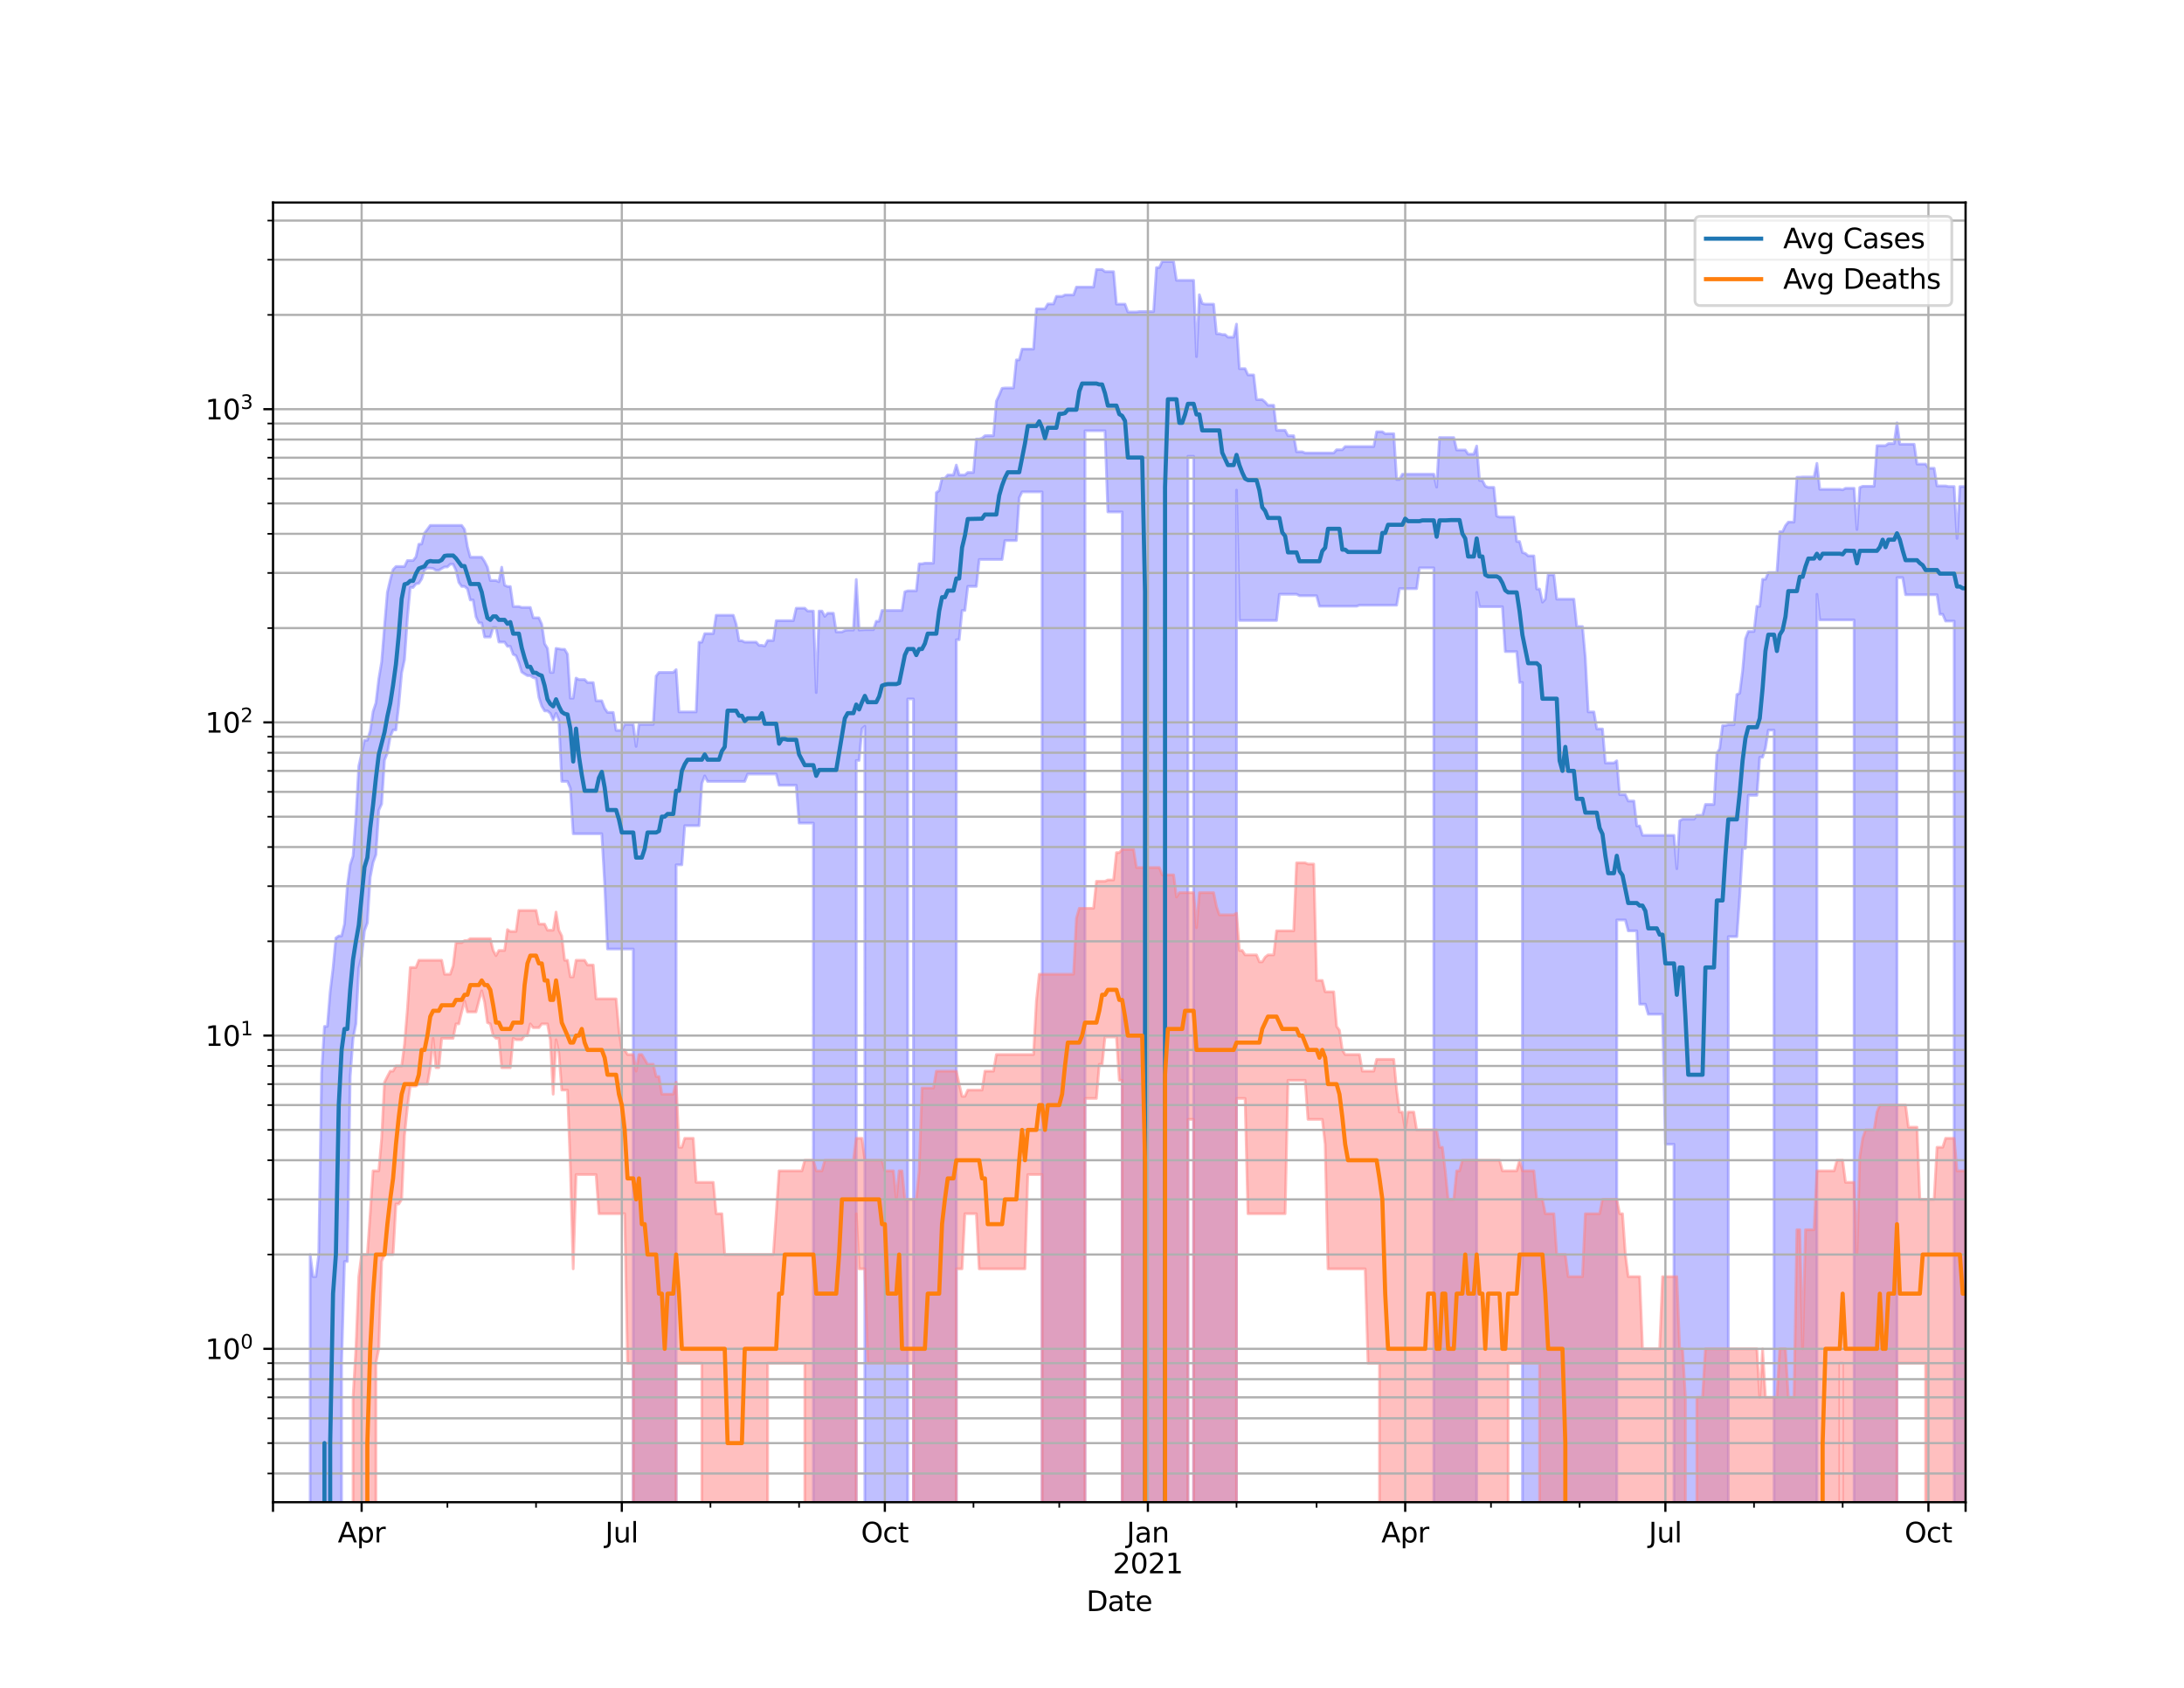<?xml version="1.0" encoding="utf-8" standalone="no"?>
<!DOCTYPE svg PUBLIC "-//W3C//DTD SVG 1.1//EN"
  "http://www.w3.org/Graphics/SVG/1.1/DTD/svg11.dtd">
<svg height="612pt" version="1.1" viewBox="0 0 792 612" width="792pt" xmlns="http://www.w3.org/2000/svg" xmlns:xlink="http://www.w3.org/1999/xlink">
 <defs>
  <style type="text/css">*{stroke-linecap:butt;stroke-linejoin:round;}</style>
 </defs>
 <g id="figure_1">
  <g id="patch_1">
   <path d="M 0 612 
L 792 612 
L 792 0 
L 0 0 
z
" style="fill:#ffffff;"/>
  </g>
  <g id="axes_1">
   <g id="patch_2">
    <path d="M 99 544.68 
L 712.8 544.68 
L 712.8 73.44 
L 99 73.44 
z
" style="fill:#ffffff;"/>
   </g>
   <g id="PolyCollection_1">
    <path clip-path="url(#p68e2955192)" d="M 99 114059.715 
L 99 114059.715 
L 100.037 114059.715 
L 101.074 114059.715 
L 102.11 114059.715 
L 103.147 114059.715 
L 104.184 114059.715 
L 105.221 114059.715 
L 106.258 114059.715 
L 107.295 114059.715 
L 108.331 114059.715 
L 109.368 114059.715 
L 110.405 114059.715 
L 111.442 114059.715 
L 112.479 454.884 
L 113.516 462.9 
L 114.552 462.9 
L 115.589 454.884 
L 116.626 389.037 
L 117.663 372.164 
L 118.7 372.164 
L 119.736 359.615 
L 120.773 351.101 
L 121.81 340.095 
L 122.847 339.379 
L 123.884 339.379 
L 124.921 335.067 
L 125.957 321.314 
L 126.994 313.57 
L 128.031 310.44 
L 129.068 296.217 
L 130.105 277.792 
L 131.142 273.308 
L 132.178 268.404 
L 133.215 268.404 
L 134.252 265.087 
L 135.289 257.998 
L 136.326 254.866 
L 137.363 246.152 
L 138.399 239.966 
L 139.436 227.081 
L 140.473 214.764 
L 141.51 210.325 
L 142.547 206.51 
L 143.583 205.415 
L 144.62 205.415 
L 145.657 205.415 
L 146.694 205.415 
L 147.731 203.252 
L 148.768 203.252 
L 149.804 203.252 
L 150.841 201.934 
L 151.878 197.333 
L 152.915 197.253 
L 153.952 193.284 
L 154.989 191.917 
L 156.025 190.506 
L 157.062 190.506 
L 158.099 190.506 
L 159.136 190.506 
L 160.173 190.506 
L 161.209 190.506 
L 162.246 190.506 
L 163.283 190.506 
L 164.32 190.506 
L 165.357 190.506 
L 166.394 190.506 
L 167.43 190.506 
L 168.467 191.953 
L 169.504 198.192 
L 170.541 202.037 
L 171.578 202.037 
L 172.615 202.037 
L 173.651 202.037 
L 174.688 202.037 
L 175.725 203.584 
L 176.762 205.651 
L 177.799 210.482 
L 178.835 210.482 
L 179.872 210.482 
L 180.909 210.953 
L 181.946 205.651 
L 182.983 212.179 
L 184.02 212.667 
L 185.056 212.667 
L 186.093 219.935 
L 187.13 219.935 
L 188.167 219.935 
L 189.204 220.252 
L 190.241 220.252 
L 191.277 220.252 
L 192.314 220.252 
L 193.351 224.015 
L 194.388 224.015 
L 195.425 224.015 
L 196.461 226.356 
L 197.498 233.407 
L 198.535 235.095 
L 199.572 243.808 
L 200.609 243.808 
L 201.646 235.095 
L 202.682 235.268 
L 203.719 235.44 
L 204.756 235.44 
L 205.793 237.201 
L 206.83 253.144 
L 207.867 253.144 
L 208.903 245.866 
L 209.94 246.403 
L 210.977 246.403 
L 212.014 246.403 
L 213.051 247.495 
L 214.088 247.495 
L 215.124 247.495 
L 216.161 254.102 
L 217.198 254.102 
L 218.235 254.102 
L 219.272 256.828 
L 220.308 258.318 
L 221.345 258.318 
L 222.382 258.318 
L 223.419 264.825 
L 224.456 264.825 
L 225.493 264.825 
L 226.529 262.676 
L 227.566 262.676 
L 228.603 262.676 
L 229.64 262.676 
L 230.677 270.648 
L 231.714 262.676 
L 232.75 262.676 
L 233.787 262.676 
L 234.824 262.676 
L 235.861 262.676 
L 236.898 262.676 
L 237.934 245.159 
L 238.971 243.808 
L 240.008 243.808 
L 241.045 243.808 
L 242.082 243.808 
L 243.119 243.808 
L 244.155 243.808 
L 245.192 242.794 
L 246.229 258.135 
L 247.266 258.135 
L 248.303 258.135 
L 249.34 258.135 
L 250.376 258.135 
L 251.413 258.135 
L 252.45 258.135 
L 253.487 232.857 
L 254.524 232.857 
L 255.56 229.756 
L 256.597 229.756 
L 257.634 229.756 
L 258.671 229.756 
L 259.708 223.086 
L 260.745 223.086 
L 261.781 223.086 
L 262.818 223.086 
L 263.855 223.086 
L 264.892 223.086 
L 265.929 223.086 
L 266.966 226.332 
L 268.002 232.34 
L 269.039 232.34 
L 270.076 232.83 
L 271.113 232.83 
L 272.15 232.83 
L 273.186 232.83 
L 274.223 232.83 
L 275.26 233.991 
L 276.297 233.991 
L 277.334 234.244 
L 278.371 232.259 
L 279.407 232.259 
L 280.444 232.259 
L 281.481 225.055 
L 282.518 225.055 
L 283.555 225.055 
L 284.592 225.055 
L 285.628 225.055 
L 286.665 225.055 
L 287.702 225.055 
L 288.739 220.528 
L 289.776 220.528 
L 290.812 220.528 
L 291.849 220.528 
L 292.886 221.562 
L 293.923 221.562 
L 294.96 221.562 
L 295.997 251.122 
L 297.033 221.562 
L 298.07 221.562 
L 299.107 223.492 
L 300.144 222.351 
L 301.181 222.351 
L 302.218 222.351 
L 303.254 229.143 
L 304.291 229.143 
L 305.328 229.143 
L 306.365 228.613 
L 307.402 228.463 
L 308.439 228.463 
L 309.475 228.463 
L 310.512 210.118 
L 311.549 228.463 
L 312.586 228.388 
L 313.623 228.313 
L 314.659 228.313 
L 315.696 228.313 
L 316.733 228.313 
L 317.77 225.265 
L 318.807 225.265 
L 319.844 221.345 
L 320.88 221.345 
L 321.917 221.345 
L 322.954 221.345 
L 323.991 221.345 
L 325.028 221.345 
L 326.065 221.345 
L 327.101 221.345 
L 328.138 214.575 
L 329.175 214.236 
L 330.212 214.236 
L 331.249 214.236 
L 332.285 214.236 
L 333.322 204.437 
L 334.359 204.437 
L 335.396 204.207 
L 336.433 204.207 
L 337.47 204.207 
L 338.506 204.207 
L 339.543 178.624 
L 340.58 177.865 
L 341.617 173.44 
L 342.654 173.44 
L 343.691 172.225 
L 344.727 172.225 
L 345.764 172.225 
L 346.801 168.631 
L 347.838 172.225 
L 348.875 172.225 
L 349.911 172.225 
L 350.948 171.321 
L 351.985 171.321 
L 353.022 171.321 
L 354.059 159.194 
L 355.096 159.194 
L 356.132 158.881 
L 357.169 157.992 
L 358.206 157.956 
L 359.243 157.956 
L 360.28 157.956 
L 361.317 145.43 
L 362.353 143.261 
L 363.39 140.802 
L 364.427 140.675 
L 365.464 140.675 
L 366.501 140.675 
L 367.538 140.675 
L 368.574 130.488 
L 369.611 130.488 
L 370.648 126.579 
L 371.685 126.579 
L 372.722 126.579 
L 373.758 126.579 
L 374.795 126.579 
L 375.832 111.984 
L 376.869 111.984 
L 377.906 111.984 
L 378.943 111.984 
L 379.979 110.218 
L 381.016 110.218 
L 382.053 110.218 
L 383.09 107.461 
L 384.127 107.461 
L 385.164 107.461 
L 386.2 106.947 
L 387.237 106.947 
L 388.274 106.947 
L 389.311 106.947 
L 390.348 104.094 
L 391.384 104.094 
L 392.421 104.094 
L 393.458 104.094 
L 394.495 104.094 
L 395.532 104.094 
L 396.569 104.094 
L 397.605 97.713 
L 398.642 97.713 
L 399.679 97.713 
L 400.716 98.493 
L 401.753 98.493 
L 402.79 98.493 
L 403.826 98.493 
L 404.863 110.271 
L 405.9 110.271 
L 406.937 110.271 
L 407.974 110.271 
L 409.01 113.12 
L 410.047 113.12 
L 411.084 113.12 
L 412.121 113.12 
L 413.158 112.968 
L 414.195 112.968 
L 415.231 112.968 
L 416.268 112.968 
L 417.305 112.968 
L 418.342 112.968 
L 419.379 97.028 
L 420.416 97.028 
L 421.452 94.86 
L 422.489 94.86 
L 423.526 94.86 
L 424.563 94.86 
L 425.6 94.86 
L 426.636 101.643 
L 427.673 101.643 
L 428.71 101.643 
L 429.747 101.643 
L 430.784 101.643 
L 431.821 101.643 
L 432.857 101.643 
L 433.894 129.327 
L 434.931 106.864 
L 435.968 110.046 
L 437.005 110.291 
L 438.042 110.291 
L 439.078 110.291 
L 440.115 110.291 
L 441.152 121.015 
L 442.189 121.015 
L 443.226 121.313 
L 444.262 121.313 
L 445.299 122.246 
L 446.336 122.246 
L 447.373 122.246 
L 448.41 117.521 
L 449.447 133.657 
L 450.483 133.657 
L 451.52 133.657 
L 452.557 135.949 
L 453.594 135.949 
L 454.631 135.949 
L 455.668 144.903 
L 456.704 144.903 
L 457.741 144.903 
L 458.778 145.752 
L 459.815 146.945 
L 460.852 146.945 
L 461.889 146.945 
L 462.925 156.017 
L 463.962 156.017 
L 464.999 156.017 
L 466.036 156.017 
L 467.073 157.992 
L 468.109 157.992 
L 469.146 157.992 
L 470.183 163.822 
L 471.22 163.822 
L 472.257 163.822 
L 473.294 164.249 
L 474.33 164.249 
L 475.367 164.249 
L 476.404 164.249 
L 477.441 164.249 
L 478.478 164.249 
L 479.515 164.249 
L 480.551 164.249 
L 481.588 164.249 
L 482.625 164.249 
L 483.662 164.249 
L 484.699 163.072 
L 485.735 163.072 
L 486.772 163.072 
L 487.809 161.928 
L 488.846 161.928 
L 489.883 161.928 
L 490.92 161.928 
L 491.956 161.928 
L 492.993 161.928 
L 494.03 161.928 
L 495.067 161.928 
L 496.104 161.928 
L 497.141 161.928 
L 498.177 161.928 
L 499.214 156.55 
L 500.251 156.55 
L 501.288 156.55 
L 502.325 157.289 
L 503.361 157.254 
L 504.398 157.254 
L 505.435 157.254 
L 506.472 173.861 
L 507.509 173.861 
L 508.546 171.938 
L 509.582 171.938 
L 510.619 171.938 
L 511.656 171.938 
L 512.693 171.938 
L 513.73 171.938 
L 514.767 171.938 
L 515.803 171.938 
L 516.84 171.938 
L 517.877 171.938 
L 518.914 171.938 
L 519.951 171.938 
L 520.987 176.634 
L 522.024 158.644 
L 523.061 158.662 
L 524.098 158.662 
L 525.135 158.662 
L 526.172 158.662 
L 527.208 158.662 
L 528.245 163.158 
L 529.282 163.158 
L 530.319 163.158 
L 531.356 163.158 
L 532.393 164.659 
L 533.429 164.659 
L 534.466 164.659 
L 535.503 161.721 
L 536.54 174.226 
L 537.577 174.226 
L 538.614 176.267 
L 539.65 176.712 
L 540.687 176.712 
L 541.724 176.712 
L 542.761 187.124 
L 543.798 187.482 
L 544.834 187.482 
L 545.871 187.482 
L 546.908 187.482 
L 547.945 187.482 
L 548.982 187.482 
L 550.019 196.344 
L 551.055 196.344 
L 552.092 200.352 
L 553.129 200.65 
L 554.166 201.556 
L 555.203 201.556 
L 556.24 201.556 
L 557.276 213.584 
L 558.313 213.584 
L 559.35 218.34 
L 560.387 217.252 
L 561.424 208.422 
L 562.46 208.422 
L 563.497 208.422 
L 564.534 217.252 
L 565.571 217.252 
L 566.608 217.252 
L 567.645 217.252 
L 568.681 217.252 
L 569.718 217.252 
L 570.755 217.252 
L 571.792 227.178 
L 572.829 227.178 
L 573.866 227.178 
L 574.902 238.533 
L 575.939 258.135 
L 576.976 258.135 
L 578.013 258.135 
L 579.05 264.305 
L 580.086 264.305 
L 581.123 264.305 
L 582.16 276.649 
L 583.197 276.649 
L 584.234 276.649 
L 585.271 276.649 
L 586.307 275.858 
L 587.344 288.123 
L 588.381 288.123 
L 589.418 288.123 
L 590.455 290.441 
L 591.492 290.441 
L 592.528 290.441 
L 593.565 299.486 
L 594.602 299.486 
L 595.639 302.874 
L 596.676 302.874 
L 597.712 302.874 
L 598.749 302.874 
L 599.786 302.874 
L 600.823 302.874 
L 601.86 302.874 
L 602.897 302.874 
L 603.933 302.874 
L 604.97 302.874 
L 606.007 302.874 
L 607.044 302.874 
L 608.081 314.996 
L 609.118 297.621 
L 610.154 297.015 
L 611.191 297.015 
L 612.228 297.015 
L 613.265 297.015 
L 614.302 297.015 
L 615.339 295.628 
L 616.375 295.628 
L 617.412 295.628 
L 618.449 291.687 
L 619.486 291.687 
L 620.523 291.687 
L 621.559 291.687 
L 622.596 273.246 
L 623.633 271.419 
L 624.67 263.078 
L 625.707 263.078 
L 626.744 262.776 
L 627.78 262.776 
L 628.817 262.776 
L 629.854 251.84 
L 630.891 251.36 
L 631.928 243.265 
L 632.965 231.614 
L 634.001 228.966 
L 635.038 228.966 
L 636.075 228.966 
L 637.112 219.851 
L 638.149 219.851 
L 639.185 210.032 
L 640.222 210.032 
L 641.259 207.612 
L 642.296 207.612 
L 643.333 207.612 
L 644.37 207.612 
L 645.406 192.783 
L 646.443 192.783 
L 647.48 190.576 
L 648.517 189.304 
L 649.554 189.304 
L 650.591 189.304 
L 651.627 173.056 
L 652.664 173.056 
L 653.701 172.959 
L 654.738 172.959 
L 655.775 172.959 
L 656.811 172.959 
L 657.848 172.959 
L 658.885 168.002 
L 659.922 177.418 
L 660.959 177.418 
L 661.996 177.418 
L 663.032 177.418 
L 664.069 177.418 
L 665.106 177.418 
L 666.143 177.418 
L 667.18 177.418 
L 668.217 177.606 
L 669.253 177.047 
L 670.29 177.047 
L 671.327 177.047 
L 672.364 177.047 
L 673.401 192.013 
L 674.438 176.739 
L 675.474 176.32 
L 676.511 176.32 
L 677.548 176.32 
L 678.585 176.32 
L 679.622 176.32 
L 680.658 161.592 
L 681.695 161.592 
L 682.732 161.592 
L 683.769 161.592 
L 684.806 160.843 
L 685.843 160.843 
L 686.879 160.843 
L 687.916 153.311 
L 688.953 161.066 
L 689.99 161.066 
L 691.027 161.066 
L 692.064 161.066 
L 693.1 161.066 
L 694.137 161.066 
L 695.174 168.268 
L 696.211 168.268 
L 697.248 168.268 
L 698.284 168.268 
L 699.321 169.775 
L 700.358 169.775 
L 701.395 169.775 
L 702.432 176.198 
L 703.469 176.198 
L 704.505 176.198 
L 705.542 176.198 
L 706.579 176.407 
L 707.616 176.407 
L 708.653 176.407 
L 709.69 195.222 
L 710.726 176.407 
L 711.763 176.407 
L 712.8 176.407 
L 712.8 114059.715 
L 712.8 114059.715 
L 711.763 114059.715 
L 710.726 114059.715 
L 709.69 114059.715 
L 708.653 225.195 
L 707.616 225.195 
L 706.579 225.195 
L 705.542 225.195 
L 704.505 222.728 
L 703.469 222.728 
L 702.432 215.644 
L 701.395 215.644 
L 700.358 215.644 
L 699.321 215.644 
L 698.284 215.644 
L 697.248 215.644 
L 696.211 215.644 
L 695.174 215.644 
L 694.137 215.644 
L 693.1 215.644 
L 692.064 215.644 
L 691.027 215.644 
L 689.99 209.45 
L 688.953 209.45 
L 687.916 209.45 
L 686.879 114059.715 
L 685.843 114059.715 
L 684.806 114059.715 
L 683.769 114059.715 
L 682.732 114059.715 
L 681.695 114059.715 
L 680.658 114059.715 
L 679.622 114059.715 
L 678.585 114059.715 
L 677.548 114059.715 
L 676.511 114059.715 
L 675.474 114059.715 
L 674.438 114059.715 
L 673.401 114059.715 
L 672.364 224.775 
L 671.327 224.775 
L 670.29 224.775 
L 669.253 224.775 
L 668.217 224.775 
L 667.18 224.775 
L 666.143 224.775 
L 665.106 224.775 
L 664.069 224.775 
L 663.032 224.775 
L 661.996 224.775 
L 660.959 224.775 
L 659.922 224.775 
L 658.885 215.47 
L 657.848 114059.715 
L 656.811 114059.715 
L 655.775 114059.715 
L 654.738 114059.715 
L 653.701 114059.715 
L 652.664 114059.715 
L 651.627 114059.715 
L 650.591 114059.715 
L 649.554 114059.715 
L 648.517 114059.715 
L 647.48 114059.715 
L 646.443 114059.715 
L 645.406 114059.715 
L 644.37 114059.715 
L 643.333 264.721 
L 642.296 264.721 
L 641.259 264.721 
L 640.222 271.24 
L 639.185 274.566 
L 638.149 274.566 
L 637.112 288.375 
L 636.075 288.375 
L 635.038 288.375 
L 634.001 288.375 
L 632.965 307.621 
L 631.928 307.621 
L 630.891 324.894 
L 629.854 339.616 
L 628.817 339.616 
L 627.78 339.616 
L 626.744 339.616 
L 625.707 114059.715 
L 624.67 114059.715 
L 623.633 114059.715 
L 622.596 114059.715 
L 621.559 114059.715 
L 620.523 114059.715 
L 619.486 114059.715 
L 618.449 114059.715 
L 617.412 114059.715 
L 616.375 114059.715 
L 615.339 114059.715 
L 614.302 114059.715 
L 613.265 114059.715 
L 612.228 114059.715 
L 611.191 114059.715 
L 610.154 114059.715 
L 609.118 114059.715 
L 608.081 114059.715 
L 607.044 414.886 
L 606.007 414.886 
L 604.97 414.886 
L 603.933 414.886 
L 602.897 367.757 
L 601.86 367.757 
L 600.823 367.757 
L 599.786 367.757 
L 598.749 367.757 
L 597.712 367.757 
L 596.676 364.102 
L 595.639 364.102 
L 594.602 364.102 
L 593.565 337.517 
L 592.528 337.517 
L 591.492 337.517 
L 590.455 337.517 
L 589.418 333.569 
L 588.381 333.569 
L 587.344 333.569 
L 586.307 333.569 
L 585.271 114059.715 
L 584.234 114059.715 
L 583.197 114059.715 
L 582.16 114059.715 
L 581.123 114059.715 
L 580.086 114059.715 
L 579.05 114059.715 
L 578.013 114059.715 
L 576.976 114059.715 
L 575.939 114059.715 
L 574.902 114059.715 
L 573.866 114059.715 
L 572.829 114059.715 
L 571.792 114059.715 
L 570.755 114059.715 
L 569.718 114059.715 
L 568.681 114059.715 
L 567.645 114059.715 
L 566.608 114059.715 
L 565.571 114059.715 
L 564.534 114059.715 
L 563.497 114059.715 
L 562.46 114059.715 
L 561.424 114059.715 
L 560.387 114059.715 
L 559.35 114059.715 
L 558.313 114059.715 
L 557.276 114059.715 
L 556.24 114059.715 
L 555.203 114059.715 
L 554.166 114059.715 
L 553.129 114059.715 
L 552.092 247.458 
L 551.055 247.458 
L 550.019 236.254 
L 548.982 236.254 
L 547.945 236.254 
L 546.908 236.254 
L 545.871 236.254 
L 544.834 219.998 
L 543.798 219.998 
L 542.761 219.998 
L 541.724 219.998 
L 540.687 219.998 
L 539.65 219.998 
L 538.614 219.998 
L 537.577 219.998 
L 536.54 219.998 
L 535.503 214.783 
L 534.466 114059.715 
L 533.429 114059.715 
L 532.393 114059.715 
L 531.356 114059.715 
L 530.319 114059.715 
L 529.282 114059.715 
L 528.245 114059.715 
L 527.208 114059.715 
L 526.172 114059.715 
L 525.135 114059.715 
L 524.098 114059.715 
L 523.061 114059.715 
L 522.024 114059.715 
L 520.987 114059.715 
L 519.951 205.904 
L 518.914 205.904 
L 517.877 205.904 
L 516.84 205.904 
L 515.803 205.904 
L 514.767 205.904 
L 513.73 213.436 
L 512.693 213.436 
L 511.656 213.436 
L 510.619 213.436 
L 509.582 213.436 
L 508.546 213.436 
L 507.509 213.436 
L 506.472 219.433 
L 505.435 219.433 
L 504.398 219.433 
L 503.361 219.433 
L 502.325 219.433 
L 501.288 219.433 
L 500.251 219.433 
L 499.214 219.433 
L 498.177 219.433 
L 497.141 219.433 
L 496.104 219.433 
L 495.067 219.433 
L 494.03 219.433 
L 492.993 219.433 
L 491.956 219.809 
L 490.92 219.809 
L 489.883 219.809 
L 488.846 219.809 
L 487.809 219.809 
L 486.772 219.809 
L 485.735 219.809 
L 484.699 219.809 
L 483.662 219.809 
L 482.625 219.809 
L 481.588 219.809 
L 480.551 219.809 
L 479.515 219.809 
L 478.478 219.809 
L 477.441 215.992 
L 476.404 215.992 
L 475.367 215.992 
L 474.33 215.992 
L 473.294 215.992 
L 472.257 215.992 
L 471.22 215.992 
L 470.183 215.47 
L 469.146 215.47 
L 468.109 215.47 
L 467.073 215.47 
L 466.036 215.47 
L 464.999 215.47 
L 463.962 215.47 
L 462.925 224.985 
L 461.889 224.985 
L 460.852 224.985 
L 459.815 224.985 
L 458.778 224.985 
L 457.741 224.985 
L 456.704 224.985 
L 455.668 224.985 
L 454.631 224.985 
L 453.594 224.985 
L 452.557 224.985 
L 451.52 224.985 
L 450.483 224.985 
L 449.447 224.985 
L 448.41 177.695 
L 447.373 114059.715 
L 446.336 114059.715 
L 445.299 114059.715 
L 444.262 114059.715 
L 443.226 114059.715 
L 442.189 114059.715 
L 441.152 114059.715 
L 440.115 114059.715 
L 439.078 114059.715 
L 438.042 114059.715 
L 437.005 114059.715 
L 435.968 114059.715 
L 434.931 114059.715 
L 433.894 114059.715 
L 432.857 165.434 
L 431.821 165.434 
L 430.784 165.434 
L 429.747 114059.715 
L 428.71 114059.715 
L 427.673 114059.715 
L 426.636 114059.715 
L 425.6 114059.715 
L 424.563 114059.715 
L 423.526 114059.715 
L 422.489 114059.715 
L 421.452 114059.715 
L 420.416 114059.715 
L 419.379 114059.715 
L 418.342 114059.715 
L 417.305 114059.715 
L 416.268 114059.715 
L 415.231 114059.715 
L 414.195 114059.715 
L 413.158 114059.715 
L 412.121 114059.715 
L 411.084 114059.715 
L 410.047 114059.715 
L 409.01 114059.715 
L 407.974 114059.715 
L 406.937 185.621 
L 405.9 185.621 
L 404.863 185.621 
L 403.826 185.621 
L 402.79 185.621 
L 401.753 185.621 
L 400.716 156.191 
L 399.679 156.191 
L 398.642 156.191 
L 397.605 156.191 
L 396.569 156.191 
L 395.532 156.191 
L 394.495 156.191 
L 393.458 156.191 
L 392.421 114059.715 
L 391.384 114059.715 
L 390.348 114059.715 
L 389.311 114059.715 
L 388.274 114059.715 
L 387.237 114059.715 
L 386.2 114059.715 
L 385.164 114059.715 
L 384.127 114059.715 
L 383.09 114059.715 
L 382.053 114059.715 
L 381.016 114059.715 
L 379.979 114059.715 
L 378.943 114059.715 
L 377.906 178.343 
L 376.869 178.343 
L 375.832 178.343 
L 374.795 178.343 
L 373.758 178.343 
L 372.722 178.343 
L 371.685 178.343 
L 370.648 178.343 
L 369.611 180.509 
L 368.574 195.993 
L 367.538 195.993 
L 366.501 195.993 
L 365.464 195.993 
L 364.427 195.993 
L 363.39 202.864 
L 362.353 202.864 
L 361.317 202.864 
L 360.28 202.864 
L 359.243 202.864 
L 358.206 202.864 
L 357.169 202.864 
L 356.132 202.864 
L 355.096 202.864 
L 354.059 212.613 
L 353.022 212.613 
L 351.985 212.613 
L 350.948 212.613 
L 349.911 221.345 
L 348.875 221.345 
L 347.838 231.962 
L 346.801 231.962 
L 345.764 114059.715 
L 344.727 114059.715 
L 343.691 114059.715 
L 342.654 114059.715 
L 341.617 114059.715 
L 340.58 114059.715 
L 339.543 114059.715 
L 338.506 114059.715 
L 337.47 114059.715 
L 336.433 114059.715 
L 335.396 114059.715 
L 334.359 114059.715 
L 333.322 114059.715 
L 332.285 114059.715 
L 331.249 253.434 
L 330.212 253.434 
L 329.175 253.434 
L 328.138 114059.715 
L 327.101 114059.715 
L 326.065 114059.715 
L 325.028 114059.715 
L 323.991 114059.715 
L 322.954 114059.715 
L 321.917 114059.715 
L 320.88 114059.715 
L 319.844 114059.715 
L 318.807 114059.715 
L 317.77 114059.715 
L 316.733 114059.715 
L 315.696 114059.715 
L 314.659 114059.715 
L 313.623 263.331 
L 312.586 264.253 
L 311.549 275.727 
L 310.512 275.727 
L 309.475 114059.715 
L 308.439 114059.715 
L 307.402 114059.715 
L 306.365 114059.715 
L 305.328 114059.715 
L 304.291 114059.715 
L 303.254 114059.715 
L 302.218 114059.715 
L 301.181 114059.715 
L 300.144 114059.715 
L 299.107 114059.715 
L 298.07 114059.715 
L 297.033 114059.715 
L 295.997 114059.715 
L 294.96 298.441 
L 293.923 298.441 
L 292.886 298.441 
L 291.849 298.441 
L 290.812 298.441 
L 289.776 298.441 
L 288.739 284.72 
L 287.702 284.72 
L 286.665 284.72 
L 285.628 284.72 
L 284.592 284.72 
L 283.555 284.72 
L 282.518 284.72 
L 281.481 280.663 
L 280.444 280.663 
L 279.407 280.663 
L 278.371 280.663 
L 277.334 280.663 
L 276.297 280.663 
L 275.26 280.663 
L 274.223 280.663 
L 273.186 280.663 
L 272.15 280.663 
L 271.113 280.663 
L 270.076 283.33 
L 269.039 283.33 
L 268.002 283.33 
L 266.966 283.33 
L 265.929 283.33 
L 264.892 283.33 
L 263.855 283.33 
L 262.818 283.33 
L 261.781 283.33 
L 260.745 283.33 
L 259.708 283.33 
L 258.671 283.33 
L 257.634 283.33 
L 256.597 283.33 
L 255.56 281.317 
L 254.524 284.02 
L 253.487 299.381 
L 252.45 299.381 
L 251.413 299.381 
L 250.376 299.381 
L 249.34 299.381 
L 248.303 299.381 
L 247.266 313.57 
L 246.229 313.57 
L 245.192 313.57 
L 244.155 114059.715 
L 243.119 114059.715 
L 242.082 114059.715 
L 241.045 114059.715 
L 240.008 114059.715 
L 238.971 114059.715 
L 237.934 114059.715 
L 236.898 114059.715 
L 235.861 114059.715 
L 234.824 114059.715 
L 233.787 114059.715 
L 232.75 114059.715 
L 231.714 114059.715 
L 230.677 114059.715 
L 229.64 344.103 
L 228.603 344.103 
L 227.566 344.103 
L 226.529 344.103 
L 225.493 344.103 
L 224.456 344.103 
L 223.419 344.103 
L 222.382 344.103 
L 221.345 344.103 
L 220.308 344.103 
L 219.272 320.337 
L 218.235 302.312 
L 217.198 302.312 
L 216.161 302.312 
L 215.124 302.312 
L 214.088 302.312 
L 213.051 302.312 
L 212.014 302.312 
L 210.977 302.312 
L 209.94 302.312 
L 208.903 302.312 
L 207.867 302.312 
L 206.83 285.828 
L 205.793 283.33 
L 204.756 283.33 
L 203.719 283.33 
L 202.682 261.099 
L 201.646 258.64 
L 200.609 261.099 
L 199.572 258.64 
L 198.535 257.771 
L 197.498 257.771 
L 196.461 256.077 
L 195.425 252.856 
L 194.388 245.973 
L 193.351 245.688 
L 192.314 244.984 
L 191.277 244.984 
L 190.241 244.358 
L 189.204 243.672 
L 188.167 240.346 
L 187.13 237.772 
L 186.093 237.261 
L 185.056 234.357 
L 184.02 234.357 
L 182.983 232.802 
L 181.946 232.802 
L 180.909 232.802 
L 179.872 227.545 
L 178.835 227.545 
L 177.799 230.978 
L 176.762 230.978 
L 175.725 230.978 
L 174.688 225.855 
L 173.651 225.855 
L 172.615 223.673 
L 171.578 217.552 
L 170.541 217.552 
L 169.504 213.491 
L 168.467 212.631 
L 167.43 212.631 
L 166.394 211.182 
L 165.357 206.783 
L 164.32 204.576 
L 163.283 204.576 
L 162.246 205.557 
L 161.209 205.557 
L 160.173 206.142 
L 159.136 206.783 
L 158.099 206.783 
L 157.062 206.142 
L 156.025 205.999 
L 154.989 205.999 
L 153.952 206.622 
L 152.915 209.929 
L 151.878 211.518 
L 150.841 211.713 
L 149.804 213.013 
L 148.768 213.013 
L 147.731 224.198 
L 146.694 239.151 
L 145.657 243.979 
L 144.62 255.511 
L 143.583 264.669 
L 142.547 264.669 
L 141.51 267.182 
L 140.473 273.06 
L 139.436 275.662 
L 138.399 291.507 
L 137.363 293.806 
L 136.326 309.915 
L 135.289 312.734 
L 134.252 318.131 
L 133.215 334.634 
L 132.178 337.517 
L 131.142 346.785 
L 130.105 351.101 
L 129.068 371.251 
L 128.031 376.498 
L 126.994 390.353 
L 125.957 457.414 
L 124.921 457.414 
L 123.884 494.269 
L 122.847 114059.715 
L 121.81 114059.715 
L 120.773 114059.715 
L 119.736 114059.715 
L 118.7 114059.715 
L 117.663 114059.715 
L 116.626 114059.715 
L 115.589 114059.715 
L 114.552 114059.715 
L 113.516 114059.715 
L 112.479 114059.715 
L 111.442 114059.715 
L 110.405 114059.715 
L 109.368 114059.715 
L 108.331 114059.715 
L 107.295 114059.715 
L 106.258 114059.715 
L 105.221 114059.715 
L 104.184 114059.715 
L 103.147 114059.715 
L 102.11 114059.715 
L 101.074 114059.715 
L 100.037 114059.715 
L 99 114059.715 
z
" style="fill:#8080ff;fill-opacity:0.5;stroke:#8080ff;stroke-opacity:0.5;"/>
   </g>
   <g id="PolyCollection_2">
    <path clip-path="url(#p68e2955192)" d="M 99 114059.715 
L 99 114059.715 
L 100.037 114059.715 
L 101.074 114059.715 
L 102.11 114059.715 
L 103.147 114059.715 
L 104.184 114059.715 
L 105.221 114059.715 
L 106.258 114059.715 
L 107.295 114059.715 
L 108.331 114059.715 
L 109.368 114059.715 
L 110.405 114059.715 
L 111.442 114059.715 
L 112.479 114059.715 
L 113.516 114059.715 
L 114.552 114059.715 
L 115.589 114059.715 
L 116.626 114059.715 
L 117.663 114059.715 
L 118.7 114059.715 
L 119.736 114059.715 
L 120.773 114059.715 
L 121.81 114059.715 
L 122.847 114059.715 
L 123.884 114059.715 
L 124.921 114059.715 
L 125.957 114059.715 
L 126.994 114059.715 
L 128.031 506.664 
L 129.068 489.072 
L 130.105 462.9 
L 131.142 454.884 
L 132.178 454.884 
L 133.215 454.884 
L 134.252 440.082 
L 135.289 424.541 
L 136.326 424.541 
L 137.363 424.541 
L 138.399 412.741 
L 139.436 392.394 
L 140.473 390.353 
L 141.51 388.393 
L 142.547 388.393 
L 143.583 386.507 
L 144.62 386.507 
L 145.657 386.507 
L 146.694 378.553 
L 147.731 366.099 
L 148.768 350.801 
L 149.804 350.801 
L 150.841 350.801 
L 151.878 348.182 
L 152.915 348.182 
L 153.952 348.182 
L 154.989 348.182 
L 156.025 348.182 
L 157.062 348.182 
L 158.099 348.182 
L 159.136 348.182 
L 160.173 348.182 
L 161.209 353.253 
L 162.246 353.253 
L 163.283 353.253 
L 164.32 350.207 
L 165.357 341.809 
L 166.394 341.809 
L 167.43 341.809 
L 168.467 341.067 
L 169.504 341.067 
L 170.541 340.336 
L 171.578 340.336 
L 172.615 340.336 
L 173.651 340.336 
L 174.688 340.336 
L 175.725 340.336 
L 176.762 340.336 
L 177.799 340.336 
L 178.835 344.628 
L 179.872 346.51 
L 180.909 344.628 
L 181.946 344.628 
L 182.983 344.628 
L 184.02 337.062 
L 185.056 337.746 
L 186.093 337.746 
L 187.13 337.746 
L 188.167 330.11 
L 189.204 330.11 
L 190.241 330.11 
L 191.277 330.11 
L 192.314 330.11 
L 193.351 330.11 
L 194.388 330.11 
L 195.425 335.067 
L 196.461 335.067 
L 197.498 335.067 
L 198.535 337.289 
L 199.572 337.289 
L 200.609 337.289 
L 201.646 330.703 
L 202.682 337.289 
L 203.719 339.379 
L 204.756 348.182 
L 205.793 348.182 
L 206.83 354.204 
L 207.867 354.204 
L 208.903 348.182 
L 209.94 348.182 
L 210.977 348.182 
L 212.014 348.182 
L 213.051 349.913 
L 214.088 349.913 
L 215.124 349.913 
L 216.161 362.183 
L 217.198 362.183 
L 218.235 362.183 
L 219.272 362.183 
L 220.308 362.183 
L 221.345 362.183 
L 222.382 362.183 
L 223.419 362.183 
L 224.456 373.567 
L 225.493 380.698 
L 226.529 380.698 
L 227.566 382.37 
L 228.603 382.37 
L 229.64 382.37 
L 230.677 388.393 
L 231.714 382.37 
L 232.75 382.37 
L 233.787 384.101 
L 234.824 385.895 
L 235.861 385.895 
L 236.898 385.895 
L 237.934 390.353 
L 238.971 390.353 
L 240.008 396.749 
L 241.045 396.749 
L 242.082 396.749 
L 243.119 396.749 
L 244.155 396.749 
L 245.192 392.394 
L 246.229 415.994 
L 247.266 415.994 
L 248.303 412.741 
L 249.34 412.741 
L 250.376 412.741 
L 251.413 412.741 
L 252.45 428.711 
L 253.487 428.711 
L 254.524 428.711 
L 255.56 428.711 
L 256.597 428.711 
L 257.634 428.711 
L 258.671 428.711 
L 259.708 440.082 
L 260.745 440.082 
L 261.781 440.082 
L 262.818 454.884 
L 263.855 454.884 
L 264.892 454.884 
L 265.929 454.884 
L 266.966 454.884 
L 268.002 454.884 
L 269.039 454.884 
L 270.076 454.884 
L 271.113 454.884 
L 272.15 454.884 
L 273.186 454.884 
L 274.223 454.884 
L 275.26 454.884 
L 276.297 454.884 
L 277.334 454.884 
L 278.371 454.884 
L 279.407 454.884 
L 280.444 454.884 
L 281.481 440.082 
L 282.518 424.541 
L 283.555 424.541 
L 284.592 424.541 
L 285.628 424.541 
L 286.665 424.541 
L 287.702 424.541 
L 288.739 424.541 
L 289.776 424.541 
L 290.812 424.541 
L 291.849 420.695 
L 292.886 420.695 
L 293.923 420.695 
L 294.96 420.695 
L 295.997 424.541 
L 297.033 424.541 
L 298.07 424.541 
L 299.107 420.695 
L 300.144 420.695 
L 301.181 420.695 
L 302.218 420.695 
L 303.254 420.695 
L 304.291 420.695 
L 305.328 420.695 
L 306.365 420.695 
L 307.402 420.695 
L 308.439 420.695 
L 309.475 420.695 
L 310.512 412.741 
L 311.549 412.741 
L 312.586 412.741 
L 313.623 420.695 
L 314.659 420.695 
L 315.696 420.695 
L 316.733 420.695 
L 317.77 420.695 
L 318.807 420.695 
L 319.844 420.695 
L 320.88 424.541 
L 321.917 424.541 
L 322.954 424.541 
L 323.991 424.541 
L 325.028 434.885 
L 326.065 424.541 
L 327.101 424.541 
L 328.138 434.885 
L 329.175 434.885 
L 330.212 434.885 
L 331.249 434.885 
L 332.285 434.885 
L 333.322 424.541 
L 334.359 394.523 
L 335.396 394.523 
L 336.433 394.523 
L 337.47 394.523 
L 338.506 394.523 
L 339.543 388.393 
L 340.58 388.393 
L 341.617 388.393 
L 342.654 388.393 
L 343.691 388.393 
L 344.727 388.393 
L 345.764 388.393 
L 346.801 388.393 
L 347.838 393.094 
L 348.875 397.513 
L 349.911 397.513 
L 350.948 395.254 
L 351.985 395.254 
L 353.022 395.254 
L 354.059 395.254 
L 355.096 395.254 
L 356.132 395.254 
L 357.169 388.393 
L 358.206 388.393 
L 359.243 388.393 
L 360.28 388.393 
L 361.317 382.37 
L 362.353 382.37 
L 363.39 382.37 
L 364.427 382.37 
L 365.464 382.37 
L 366.501 382.37 
L 367.538 382.37 
L 368.574 382.37 
L 369.611 382.37 
L 370.648 382.37 
L 371.685 382.37 
L 372.722 382.37 
L 373.758 382.37 
L 374.795 382.37 
L 375.832 362.941 
L 376.869 353.253 
L 377.906 353.253 
L 378.943 353.253 
L 379.979 353.253 
L 381.016 353.253 
L 382.053 353.253 
L 383.09 353.253 
L 384.127 353.253 
L 385.164 353.253 
L 386.2 353.253 
L 387.237 353.253 
L 388.274 353.253 
L 389.311 353.253 
L 390.348 332.941 
L 391.384 329.33 
L 392.421 329.33 
L 393.458 329.33 
L 394.495 329.33 
L 395.532 329.33 
L 396.569 329.33 
L 397.605 319.538 
L 398.642 319.538 
L 399.679 319.538 
L 400.716 319.538 
L 401.753 319.065 
L 402.79 319.065 
L 403.826 319.065 
L 404.863 309.138 
L 405.9 309.138 
L 406.937 307.996 
L 407.974 307.996 
L 409.01 307.996 
L 410.047 307.996 
L 411.084 307.996 
L 412.121 314.564 
L 413.158 314.564 
L 414.195 314.564 
L 415.231 314.564 
L 416.268 314.564 
L 417.305 314.564 
L 418.342 314.564 
L 419.379 314.564 
L 420.416 314.564 
L 421.452 317.215 
L 422.489 317.215 
L 423.526 317.215 
L 424.563 317.215 
L 425.6 317.215 
L 426.636 325.248 
L 427.673 323.671 
L 428.71 323.671 
L 429.747 323.671 
L 430.784 323.671 
L 431.821 323.671 
L 432.857 323.671 
L 433.894 336.388 
L 434.931 323.671 
L 435.968 323.671 
L 437.005 323.671 
L 438.042 323.671 
L 439.078 323.671 
L 440.115 323.671 
L 441.152 328.753 
L 442.189 331.708 
L 443.226 331.708 
L 444.262 331.708 
L 445.299 331.708 
L 446.336 331.708 
L 447.373 331.708 
L 448.41 331.102 
L 449.447 344.628 
L 450.483 344.628 
L 451.52 346.236 
L 452.557 346.236 
L 453.594 346.236 
L 454.631 346.236 
L 455.668 346.236 
L 456.704 348.752 
L 457.741 348.752 
L 458.778 347.061 
L 459.815 346.236 
L 460.852 346.236 
L 461.889 346.236 
L 462.925 337.517 
L 463.962 337.517 
L 464.999 337.517 
L 466.036 337.517 
L 467.073 337.517 
L 468.109 337.517 
L 469.146 337.517 
L 470.183 312.873 
L 471.22 312.873 
L 472.257 312.873 
L 473.294 312.873 
L 474.33 313.29 
L 475.367 313.29 
L 476.404 313.29 
L 477.441 355.502 
L 478.478 355.502 
L 479.515 355.502 
L 480.551 359.615 
L 481.588 359.615 
L 482.625 359.615 
L 483.662 359.615 
L 484.699 372.164 
L 485.735 373.567 
L 486.772 380.698 
L 487.809 382.37 
L 488.846 382.37 
L 489.883 382.37 
L 490.92 382.37 
L 491.956 382.37 
L 492.993 382.37 
L 494.03 388.393 
L 495.067 388.393 
L 496.104 388.393 
L 497.141 388.393 
L 498.177 388.393 
L 499.214 384.101 
L 500.251 384.101 
L 501.288 384.101 
L 502.325 384.101 
L 503.361 384.101 
L 504.398 384.101 
L 505.435 384.101 
L 506.472 395.254 
L 507.509 403.227 
L 508.546 403.227 
L 509.582 409.689 
L 510.619 403.227 
L 511.656 403.227 
L 512.693 403.227 
L 513.73 409.689 
L 514.767 409.689 
L 515.803 409.689 
L 516.84 409.689 
L 517.877 409.689 
L 518.914 409.689 
L 519.951 409.689 
L 520.987 409.689 
L 522.024 415.994 
L 523.061 415.994 
L 524.098 424.541 
L 525.135 434.885 
L 526.172 434.885 
L 527.208 434.885 
L 528.245 424.541 
L 529.282 424.541 
L 530.319 420.695 
L 531.356 420.695 
L 532.393 420.695 
L 533.429 420.695 
L 534.466 420.695 
L 535.503 420.695 
L 536.54 420.695 
L 537.577 420.695 
L 538.614 420.695 
L 539.65 420.695 
L 540.687 420.695 
L 541.724 420.695 
L 542.761 420.695 
L 543.798 420.695 
L 544.834 424.541 
L 545.871 424.541 
L 546.908 424.541 
L 547.945 424.541 
L 548.982 424.541 
L 550.019 424.541 
L 551.055 420.695 
L 552.092 424.541 
L 553.129 424.541 
L 554.166 424.541 
L 555.203 424.541 
L 556.24 424.541 
L 557.276 434.885 
L 558.313 434.885 
L 559.35 434.885 
L 560.387 440.082 
L 561.424 440.082 
L 562.46 440.082 
L 563.497 440.082 
L 564.534 454.884 
L 565.571 454.884 
L 566.608 454.884 
L 567.645 454.884 
L 568.681 462.9 
L 569.718 462.9 
L 570.755 462.9 
L 571.792 462.9 
L 572.829 462.9 
L 573.866 462.9 
L 574.902 440.082 
L 575.939 440.082 
L 576.976 440.082 
L 578.013 440.082 
L 579.05 440.082 
L 580.086 440.082 
L 581.123 434.885 
L 582.16 434.885 
L 583.197 434.885 
L 584.234 434.885 
L 585.271 434.885 
L 586.307 434.885 
L 587.344 440.082 
L 588.381 440.082 
L 589.418 454.884 
L 590.455 462.9 
L 591.492 462.9 
L 592.528 462.9 
L 593.565 462.9 
L 594.602 462.9 
L 595.639 489.072 
L 596.676 489.072 
L 597.712 489.072 
L 598.749 489.072 
L 599.786 489.072 
L 600.823 489.072 
L 601.86 489.072 
L 602.897 462.9 
L 603.933 462.9 
L 604.97 462.9 
L 606.007 462.9 
L 607.044 462.9 
L 608.081 462.9 
L 609.118 489.072 
L 610.154 489.072 
L 611.191 506.664 
L 612.228 114059.715 
L 613.265 114059.715 
L 614.302 114059.715 
L 615.339 506.664 
L 616.375 506.664 
L 617.412 506.664 
L 618.449 489.072 
L 619.486 489.072 
L 620.523 489.072 
L 621.559 489.072 
L 622.596 489.072 
L 623.633 489.072 
L 624.67 489.072 
L 625.707 489.072 
L 626.744 489.072 
L 627.78 489.072 
L 628.817 489.072 
L 629.854 489.072 
L 630.891 489.072 
L 631.928 489.072 
L 632.965 489.072 
L 634.001 489.072 
L 635.038 489.072 
L 636.075 489.072 
L 637.112 489.072 
L 638.149 506.664 
L 639.185 489.072 
L 640.222 506.664 
L 641.259 506.664 
L 642.296 506.664 
L 643.333 506.664 
L 644.37 506.664 
L 645.406 489.072 
L 646.443 489.072 
L 647.48 489.072 
L 648.517 506.664 
L 649.554 506.664 
L 650.591 506.664 
L 651.627 445.891 
L 652.664 445.891 
L 653.701 489.072 
L 654.738 445.891 
L 655.775 445.891 
L 656.811 445.891 
L 657.848 445.891 
L 658.885 424.541 
L 659.922 424.541 
L 660.959 424.541 
L 661.996 424.541 
L 663.032 424.541 
L 664.069 424.541 
L 665.106 424.541 
L 666.143 420.695 
L 667.18 420.695 
L 668.217 420.695 
L 669.253 428.711 
L 670.29 428.711 
L 671.327 428.711 
L 672.364 428.711 
L 673.401 454.884 
L 674.438 419.478 
L 675.474 412.741 
L 676.511 409.689 
L 677.548 409.689 
L 678.585 409.689 
L 679.622 409.689 
L 680.658 403.227 
L 681.695 400.697 
L 682.732 400.697 
L 683.769 400.697 
L 684.806 400.697 
L 685.843 400.697 
L 686.879 400.697 
L 687.916 400.697 
L 688.953 400.697 
L 689.99 400.697 
L 691.027 400.697 
L 692.064 408.713 
L 693.1 408.713 
L 694.137 408.713 
L 695.174 408.713 
L 696.211 434.885 
L 697.248 434.885 
L 698.284 434.885 
L 699.321 434.885 
L 700.358 434.885 
L 701.395 434.885 
L 702.432 415.994 
L 703.469 415.994 
L 704.505 415.994 
L 705.542 412.741 
L 706.579 412.741 
L 707.616 412.741 
L 708.653 412.741 
L 709.69 424.541 
L 710.726 424.541 
L 711.763 424.541 
L 712.8 424.541 
L 712.8 114059.715 
L 712.8 114059.715 
L 711.763 114059.715 
L 710.726 114059.715 
L 709.69 114059.715 
L 708.653 114059.715 
L 707.616 114059.715 
L 706.579 114059.715 
L 705.542 114059.715 
L 704.505 114059.715 
L 703.469 114059.715 
L 702.432 114059.715 
L 701.395 114059.715 
L 700.358 114059.715 
L 699.321 114059.715 
L 698.284 494.269 
L 697.248 494.269 
L 696.211 494.269 
L 695.174 494.269 
L 694.137 494.269 
L 693.1 494.269 
L 692.064 494.269 
L 691.027 494.269 
L 689.99 494.269 
L 688.953 494.269 
L 687.916 494.269 
L 686.879 114059.715 
L 685.843 114059.715 
L 684.806 114059.715 
L 683.769 114059.715 
L 682.732 114059.715 
L 681.695 114059.715 
L 680.658 114059.715 
L 679.622 114059.715 
L 678.585 114059.715 
L 677.548 114059.715 
L 676.511 114059.715 
L 675.474 114059.715 
L 674.438 114059.715 
L 673.401 114059.715 
L 672.364 114059.715 
L 671.327 114059.715 
L 670.29 114059.715 
L 669.253 114059.715 
L 668.217 494.269 
L 667.18 494.269 
L 666.143 114059.715 
L 665.106 114059.715 
L 664.069 114059.715 
L 663.032 114059.715 
L 661.996 114059.715 
L 660.959 114059.715 
L 659.922 114059.715 
L 658.885 114059.715 
L 657.848 114059.715 
L 656.811 114059.715 
L 655.775 114059.715 
L 654.738 114059.715 
L 653.701 114059.715 
L 652.664 114059.715 
L 651.627 114059.715 
L 650.591 114059.715 
L 649.554 114059.715 
L 648.517 114059.715 
L 647.48 114059.715 
L 646.443 114059.715 
L 645.406 114059.715 
L 644.37 114059.715 
L 643.333 114059.715 
L 642.296 114059.715 
L 641.259 114059.715 
L 640.222 114059.715 
L 639.185 114059.715 
L 638.149 114059.715 
L 637.112 114059.715 
L 636.075 114059.715 
L 635.038 114059.715 
L 634.001 114059.715 
L 632.965 114059.715 
L 631.928 114059.715 
L 630.891 114059.715 
L 629.854 114059.715 
L 628.817 114059.715 
L 627.78 114059.715 
L 626.744 114059.715 
L 625.707 114059.715 
L 624.67 114059.715 
L 623.633 114059.715 
L 622.596 114059.715 
L 621.559 114059.715 
L 620.523 114059.715 
L 619.486 114059.715 
L 618.449 114059.715 
L 617.412 114059.715 
L 616.375 114059.715 
L 615.339 114059.715 
L 614.302 114059.715 
L 613.265 114059.715 
L 612.228 114059.715 
L 611.191 114059.715 
L 610.154 114059.715 
L 609.118 114059.715 
L 608.081 114059.715 
L 607.044 114059.715 
L 606.007 114059.715 
L 604.97 114059.715 
L 603.933 114059.715 
L 602.897 114059.715 
L 601.86 114059.715 
L 600.823 114059.715 
L 599.786 114059.715 
L 598.749 114059.715 
L 597.712 114059.715 
L 596.676 114059.715 
L 595.639 114059.715 
L 594.602 114059.715 
L 593.565 114059.715 
L 592.528 114059.715 
L 591.492 114059.715 
L 590.455 114059.715 
L 589.418 114059.715 
L 588.381 114059.715 
L 587.344 114059.715 
L 586.307 114059.715 
L 585.271 114059.715 
L 584.234 114059.715 
L 583.197 114059.715 
L 582.16 114059.715 
L 581.123 114059.715 
L 580.086 114059.715 
L 579.05 114059.715 
L 578.013 114059.715 
L 576.976 114059.715 
L 575.939 114059.715 
L 574.902 114059.715 
L 573.866 114059.715 
L 572.829 114059.715 
L 571.792 114059.715 
L 570.755 114059.715 
L 569.718 114059.715 
L 568.681 114059.715 
L 567.645 114059.715 
L 566.608 114059.715 
L 565.571 114059.715 
L 564.534 114059.715 
L 563.497 114059.715 
L 562.46 114059.715 
L 561.424 114059.715 
L 560.387 114059.715 
L 559.35 114059.715 
L 558.313 494.269 
L 557.276 494.269 
L 556.24 494.269 
L 555.203 494.269 
L 554.166 494.269 
L 553.129 494.269 
L 552.092 494.269 
L 551.055 494.269 
L 550.019 494.269 
L 548.982 494.269 
L 547.945 494.269 
L 546.908 494.269 
L 545.871 114059.715 
L 544.834 114059.715 
L 543.798 114059.715 
L 542.761 114059.715 
L 541.724 114059.715 
L 540.687 114059.715 
L 539.65 114059.715 
L 538.614 114059.715 
L 537.577 114059.715 
L 536.54 114059.715 
L 535.503 114059.715 
L 534.466 114059.715 
L 533.429 114059.715 
L 532.393 114059.715 
L 531.356 114059.715 
L 530.319 114059.715 
L 529.282 114059.715 
L 528.245 114059.715 
L 527.208 114059.715 
L 526.172 114059.715 
L 525.135 114059.715 
L 524.098 114059.715 
L 523.061 114059.715 
L 522.024 114059.715 
L 520.987 114059.715 
L 519.951 114059.715 
L 518.914 114059.715 
L 517.877 114059.715 
L 516.84 114059.715 
L 515.803 114059.715 
L 514.767 114059.715 
L 513.73 114059.715 
L 512.693 114059.715 
L 511.656 114059.715 
L 510.619 114059.715 
L 509.582 114059.715 
L 508.546 114059.715 
L 507.509 114059.715 
L 506.472 114059.715 
L 505.435 114059.715 
L 504.398 114059.715 
L 503.361 114059.715 
L 502.325 114059.715 
L 501.288 114059.715 
L 500.251 494.269 
L 499.214 494.269 
L 498.177 494.269 
L 497.141 494.269 
L 496.104 494.269 
L 495.067 460.08 
L 494.03 460.08 
L 492.993 460.08 
L 491.956 460.08 
L 490.92 460.08 
L 489.883 460.08 
L 488.846 460.08 
L 487.809 460.08 
L 486.772 460.08 
L 485.735 460.08 
L 484.699 460.08 
L 483.662 460.08 
L 482.625 460.08 
L 481.588 460.08 
L 480.551 414.886 
L 479.515 405.893 
L 478.478 405.893 
L 477.441 405.893 
L 476.404 405.893 
L 475.367 405.893 
L 474.33 405.893 
L 473.294 391.704 
L 472.257 391.704 
L 471.22 391.704 
L 470.183 391.704 
L 469.146 391.704 
L 468.109 391.704 
L 467.073 391.704 
L 466.036 440.082 
L 464.999 440.082 
L 463.962 440.082 
L 462.925 440.082 
L 461.889 440.082 
L 460.852 440.082 
L 459.815 440.082 
L 458.778 440.082 
L 457.741 440.082 
L 456.704 440.082 
L 455.668 440.082 
L 454.631 440.082 
L 453.594 440.082 
L 452.557 440.082 
L 451.52 398.29 
L 450.483 398.29 
L 449.447 398.29 
L 448.41 398.29 
L 447.373 114059.715 
L 446.336 114059.715 
L 445.299 114059.715 
L 444.262 114059.715 
L 443.226 114059.715 
L 442.189 114059.715 
L 441.152 114059.715 
L 440.115 114059.715 
L 439.078 114059.715 
L 438.042 114059.715 
L 437.005 114059.715 
L 435.968 114059.715 
L 434.931 114059.715 
L 433.894 114059.715 
L 432.857 405.893 
L 431.821 405.893 
L 430.784 405.893 
L 429.747 114059.715 
L 428.71 114059.715 
L 427.673 114059.715 
L 426.636 114059.715 
L 425.6 114059.715 
L 424.563 114059.715 
L 423.526 114059.715 
L 422.489 114059.715 
L 421.452 114059.715 
L 420.416 114059.715 
L 419.379 114059.715 
L 418.342 114059.715 
L 417.305 114059.715 
L 416.268 114059.715 
L 415.231 114059.715 
L 414.195 114059.715 
L 413.158 114059.715 
L 412.121 114059.715 
L 411.084 114059.715 
L 410.047 114059.715 
L 409.01 114059.715 
L 407.974 114059.715 
L 406.937 391.704 
L 405.9 391.704 
L 404.863 375.997 
L 403.826 375.997 
L 402.79 375.997 
L 401.753 375.997 
L 400.716 375.997 
L 399.679 385.895 
L 398.642 385.895 
L 397.605 398.29 
L 396.569 398.29 
L 395.532 398.29 
L 394.495 398.29 
L 393.458 398.29 
L 392.421 114059.715 
L 391.384 114059.715 
L 390.348 114059.715 
L 389.311 114059.715 
L 388.274 114059.715 
L 387.237 114059.715 
L 386.2 114059.715 
L 385.164 114059.715 
L 384.127 114059.715 
L 383.09 114059.715 
L 382.053 114059.715 
L 381.016 114059.715 
L 379.979 114059.715 
L 378.943 114059.715 
L 377.906 425.892 
L 376.869 425.892 
L 375.832 425.892 
L 374.795 425.892 
L 373.758 425.892 
L 372.722 425.892 
L 371.685 460.08 
L 370.648 460.08 
L 369.611 460.08 
L 368.574 460.08 
L 367.538 460.08 
L 366.501 460.08 
L 365.464 460.08 
L 364.427 460.08 
L 363.39 460.08 
L 362.353 460.08 
L 361.317 460.08 
L 360.28 460.08 
L 359.243 460.08 
L 358.206 460.08 
L 357.169 460.08 
L 356.132 460.08 
L 355.096 460.08 
L 354.059 440.082 
L 353.022 440.082 
L 351.985 440.082 
L 350.948 440.082 
L 349.911 440.082 
L 348.875 460.08 
L 347.838 460.08 
L 346.801 460.08 
L 345.764 114059.715 
L 344.727 114059.715 
L 343.691 114059.715 
L 342.654 114059.715 
L 341.617 114059.715 
L 340.58 114059.715 
L 339.543 114059.715 
L 338.506 114059.715 
L 337.47 114059.715 
L 336.433 114059.715 
L 335.396 114059.715 
L 334.359 114059.715 
L 333.322 114059.715 
L 332.285 114059.715 
L 331.249 494.269 
L 330.212 494.269 
L 329.175 494.269 
L 328.138 494.269 
L 327.101 494.269 
L 326.065 494.269 
L 325.028 494.269 
L 323.991 494.269 
L 322.954 494.269 
L 321.917 494.269 
L 320.88 494.269 
L 319.844 494.269 
L 318.807 494.269 
L 317.77 494.269 
L 316.733 494.269 
L 315.696 494.269 
L 314.659 494.269 
L 313.623 460.08 
L 312.586 460.08 
L 311.549 460.08 
L 310.512 440.082 
L 309.475 114059.715 
L 308.439 114059.715 
L 307.402 114059.715 
L 306.365 114059.715 
L 305.328 114059.715 
L 304.291 114059.715 
L 303.254 114059.715 
L 302.218 114059.715 
L 301.181 114059.715 
L 300.144 114059.715 
L 299.107 114059.715 
L 298.07 114059.715 
L 297.033 114059.715 
L 295.997 114059.715 
L 294.96 114059.715 
L 293.923 114059.715 
L 292.886 114059.715 
L 291.849 494.269 
L 290.812 494.269 
L 289.776 494.269 
L 288.739 494.269 
L 287.702 494.269 
L 286.665 494.269 
L 285.628 494.269 
L 284.592 494.269 
L 283.555 494.269 
L 282.518 494.269 
L 281.481 494.269 
L 280.444 494.269 
L 279.407 494.269 
L 278.371 494.269 
L 277.334 114059.715 
L 276.297 114059.715 
L 275.26 114059.715 
L 274.223 114059.715 
L 273.186 114059.715 
L 272.15 114059.715 
L 271.113 114059.715 
L 270.076 114059.715 
L 269.039 114059.715 
L 268.002 114059.715 
L 266.966 114059.715 
L 265.929 114059.715 
L 264.892 114059.715 
L 263.855 114059.715 
L 262.818 114059.715 
L 261.781 114059.715 
L 260.745 114059.715 
L 259.708 114059.715 
L 258.671 114059.715 
L 257.634 114059.715 
L 256.597 114059.715 
L 255.56 114059.715 
L 254.524 494.269 
L 253.487 494.269 
L 252.45 494.269 
L 251.413 494.269 
L 250.376 494.269 
L 249.34 494.269 
L 248.303 494.269 
L 247.266 494.269 
L 246.229 494.269 
L 245.192 494.269 
L 244.155 114059.715 
L 243.119 114059.715 
L 242.082 114059.715 
L 241.045 114059.715 
L 240.008 114059.715 
L 238.971 114059.715 
L 237.934 114059.715 
L 236.898 114059.715 
L 235.861 114059.715 
L 234.824 114059.715 
L 233.787 114059.715 
L 232.75 114059.715 
L 231.714 114059.715 
L 230.677 114059.715 
L 229.64 494.269 
L 228.603 494.269 
L 227.566 494.269 
L 226.529 440.082 
L 225.493 440.082 
L 224.456 440.082 
L 223.419 440.082 
L 222.382 440.082 
L 221.345 440.082 
L 220.308 440.082 
L 219.272 440.082 
L 218.235 440.082 
L 217.198 440.082 
L 216.161 425.892 
L 215.124 425.892 
L 214.088 425.892 
L 213.051 425.892 
L 212.014 425.892 
L 210.977 425.892 
L 209.94 425.892 
L 208.903 425.892 
L 207.867 460.08 
L 206.83 423.225 
L 205.793 395.254 
L 204.756 395.254 
L 203.719 395.254 
L 202.682 381.806 
L 201.646 377.004 
L 200.609 396.749 
L 199.572 377.004 
L 198.535 371.251 
L 197.498 371.251 
L 196.461 371.251 
L 195.425 372.627 
L 194.388 372.627 
L 193.351 372.627 
L 192.314 371.251 
L 191.277 375.501 
L 190.241 375.501 
L 189.204 377.004 
L 188.167 377.004 
L 187.13 377.004 
L 186.093 376.498 
L 185.056 387.128 
L 184.02 387.128 
L 182.983 387.128 
L 181.946 387.128 
L 180.909 376.498 
L 179.872 376.498 
L 178.835 375.501 
L 177.799 371.251 
L 176.762 370.8 
L 175.725 363.325 
L 174.688 359.259 
L 173.651 362.941 
L 172.615 366.921 
L 171.578 366.921 
L 170.541 366.921 
L 169.504 366.921 
L 168.467 362.941 
L 167.43 366.921 
L 166.394 371.251 
L 165.357 371.251 
L 164.32 376.498 
L 163.283 376.498 
L 162.246 376.498 
L 161.209 376.498 
L 160.173 376.498 
L 159.136 387.128 
L 158.099 387.128 
L 157.062 376.498 
L 156.025 387.128 
L 154.989 393.094 
L 153.952 393.094 
L 152.915 393.094 
L 151.878 393.094 
L 150.841 393.803 
L 149.804 393.803 
L 148.768 393.803 
L 147.731 401.526 
L 146.694 411.703 
L 145.657 434.885 
L 144.62 436.557 
L 143.583 436.557 
L 142.547 454.884 
L 141.51 454.884 
L 140.473 454.884 
L 139.436 454.884 
L 138.399 457.414 
L 137.363 489.072 
L 136.326 494.269 
L 135.289 114059.715 
L 134.252 114059.715 
L 133.215 114059.715 
L 132.178 114059.715 
L 131.142 114059.715 
L 130.105 114059.715 
L 129.068 114059.715 
L 128.031 114059.715 
L 126.994 114059.715 
L 125.957 114059.715 
L 124.921 114059.715 
L 123.884 114059.715 
L 122.847 114059.715 
L 121.81 114059.715 
L 120.773 114059.715 
L 119.736 114059.715 
L 118.7 114059.715 
L 117.663 114059.715 
L 116.626 114059.715 
L 115.589 114059.715 
L 114.552 114059.715 
L 113.516 114059.715 
L 112.479 114059.715 
L 111.442 114059.715 
L 110.405 114059.715 
L 109.368 114059.715 
L 108.331 114059.715 
L 107.295 114059.715 
L 106.258 114059.715 
L 105.221 114059.715 
L 104.184 114059.715 
L 103.147 114059.715 
L 102.11 114059.715 
L 101.074 114059.715 
L 100.037 114059.715 
L 99 114059.715 
z
" style="fill:#ff8080;fill-opacity:0.5;stroke:#ff8080;stroke-opacity:0.5;"/>
   </g>
   <g id="matplotlib.axis_1">
    <g id="xtick_1">
     <g id="line2d_1">
      <path clip-path="url(#p68e2955192)" d="M 99 544.68 
L 99 73.44 
" style="fill:none;stroke:#b0b0b0;stroke-linecap:square;stroke-width:0.8;"/>
     </g>
     <g id="line2d_2">
      <defs>
       <path d="M 0 0 
L 0 3.5 
" id="m4abed1d830" style="stroke:#000000;stroke-width:0.8;"/>
      </defs>
      <g>
       <use style="stroke:#000000;stroke-width:0.8;" x="99" xlink:href="#m4abed1d830" y="544.68"/>
      </g>
     </g>
    </g>
    <g id="xtick_2">
     <g id="line2d_3">
      <path clip-path="url(#p68e2955192)" d="M 131.142 544.68 
L 131.142 73.44 
" style="fill:none;stroke:#b0b0b0;stroke-linecap:square;stroke-width:0.8;"/>
     </g>
     <g id="line2d_4">
      <g>
       <use style="stroke:#000000;stroke-width:0.8;" x="131.142" xlink:href="#m4abed1d830" y="544.68"/>
      </g>
     </g>
     <g id="text_1">
      <!-- Apr -->
      <g transform="translate(122.492 559.278)scale(0.1 -0.1)">
       <defs>
        <path d="M 2188 4044 
L 1331 1722 
L 3047 1722 
L 2188 4044 
z
M 1831 4666 
L 2547 4666 
L 4325 0 
L 3669 0 
L 3244 1197 
L 1141 1197 
L 716 0 
L 50 0 
L 1831 4666 
z
" id="DejaVuSans-41" transform="scale(0.016)"/>
        <path d="M 1159 525 
L 1159 -1331 
L 581 -1331 
L 581 3500 
L 1159 3500 
L 1159 2969 
Q 1341 3281 1617 3432 
Q 1894 3584 2278 3584 
Q 2916 3584 3314 3078 
Q 3713 2572 3713 1747 
Q 3713 922 3314 415 
Q 2916 -91 2278 -91 
Q 1894 -91 1617 61 
Q 1341 213 1159 525 
z
M 3116 1747 
Q 3116 2381 2855 2742 
Q 2594 3103 2138 3103 
Q 1681 3103 1420 2742 
Q 1159 2381 1159 1747 
Q 1159 1113 1420 752 
Q 1681 391 2138 391 
Q 2594 391 2855 752 
Q 3116 1113 3116 1747 
z
" id="DejaVuSans-70" transform="scale(0.016)"/>
        <path d="M 2631 2963 
Q 2534 3019 2420 3045 
Q 2306 3072 2169 3072 
Q 1681 3072 1420 2755 
Q 1159 2438 1159 1844 
L 1159 0 
L 581 0 
L 581 3500 
L 1159 3500 
L 1159 2956 
Q 1341 3275 1631 3429 
Q 1922 3584 2338 3584 
Q 2397 3584 2469 3576 
Q 2541 3569 2628 3553 
L 2631 2963 
z
" id="DejaVuSans-72" transform="scale(0.016)"/>
       </defs>
       <use xlink:href="#DejaVuSans-41"/>
       <use x="68.408" xlink:href="#DejaVuSans-70"/>
       <use x="131.885" xlink:href="#DejaVuSans-72"/>
      </g>
     </g>
    </g>
    <g id="xtick_3">
     <g id="line2d_5">
      <path clip-path="url(#p68e2955192)" d="M 225.493 544.68 
L 225.493 73.44 
" style="fill:none;stroke:#b0b0b0;stroke-linecap:square;stroke-width:0.8;"/>
     </g>
     <g id="line2d_6">
      <g>
       <use style="stroke:#000000;stroke-width:0.8;" x="225.493" xlink:href="#m4abed1d830" y="544.68"/>
      </g>
     </g>
     <g id="text_2">
      <!-- Jul -->
      <g transform="translate(219.46 559.278)scale(0.1 -0.1)">
       <defs>
        <path d="M 628 4666 
L 1259 4666 
L 1259 325 
Q 1259 -519 939 -900 
Q 619 -1281 -91 -1281 
L -331 -1281 
L -331 -750 
L -134 -750 
Q 284 -750 456 -515 
Q 628 -281 628 325 
L 628 4666 
z
" id="DejaVuSans-4a" transform="scale(0.016)"/>
        <path d="M 544 1381 
L 544 3500 
L 1119 3500 
L 1119 1403 
Q 1119 906 1312 657 
Q 1506 409 1894 409 
Q 2359 409 2629 706 
Q 2900 1003 2900 1516 
L 2900 3500 
L 3475 3500 
L 3475 0 
L 2900 0 
L 2900 538 
Q 2691 219 2414 64 
Q 2138 -91 1772 -91 
Q 1169 -91 856 284 
Q 544 659 544 1381 
z
M 1991 3584 
L 1991 3584 
z
" id="DejaVuSans-75" transform="scale(0.016)"/>
        <path d="M 603 4863 
L 1178 4863 
L 1178 0 
L 603 0 
L 603 4863 
z
" id="DejaVuSans-6c" transform="scale(0.016)"/>
       </defs>
       <use xlink:href="#DejaVuSans-4a"/>
       <use x="29.492" xlink:href="#DejaVuSans-75"/>
       <use x="92.871" xlink:href="#DejaVuSans-6c"/>
      </g>
     </g>
    </g>
    <g id="xtick_4">
     <g id="line2d_7">
      <path clip-path="url(#p68e2955192)" d="M 320.88 544.68 
L 320.88 73.44 
" style="fill:none;stroke:#b0b0b0;stroke-linecap:square;stroke-width:0.8;"/>
     </g>
     <g id="line2d_8">
      <g>
       <use style="stroke:#000000;stroke-width:0.8;" x="320.88" xlink:href="#m4abed1d830" y="544.68"/>
      </g>
     </g>
     <g id="text_3">
      <!-- Oct -->
      <g transform="translate(312.235 559.278)scale(0.1 -0.1)">
       <defs>
        <path d="M 2522 4238 
Q 1834 4238 1429 3725 
Q 1025 3213 1025 2328 
Q 1025 1447 1429 934 
Q 1834 422 2522 422 
Q 3209 422 3611 934 
Q 4013 1447 4013 2328 
Q 4013 3213 3611 3725 
Q 3209 4238 2522 4238 
z
M 2522 4750 
Q 3503 4750 4090 4092 
Q 4678 3434 4678 2328 
Q 4678 1225 4090 567 
Q 3503 -91 2522 -91 
Q 1538 -91 948 565 
Q 359 1222 359 2328 
Q 359 3434 948 4092 
Q 1538 4750 2522 4750 
z
" id="DejaVuSans-4f" transform="scale(0.016)"/>
        <path d="M 3122 3366 
L 3122 2828 
Q 2878 2963 2633 3030 
Q 2388 3097 2138 3097 
Q 1578 3097 1268 2742 
Q 959 2388 959 1747 
Q 959 1106 1268 751 
Q 1578 397 2138 397 
Q 2388 397 2633 464 
Q 2878 531 3122 666 
L 3122 134 
Q 2881 22 2623 -34 
Q 2366 -91 2075 -91 
Q 1284 -91 818 406 
Q 353 903 353 1747 
Q 353 2603 823 3093 
Q 1294 3584 2113 3584 
Q 2378 3584 2631 3529 
Q 2884 3475 3122 3366 
z
" id="DejaVuSans-63" transform="scale(0.016)"/>
        <path d="M 1172 4494 
L 1172 3500 
L 2356 3500 
L 2356 3053 
L 1172 3053 
L 1172 1153 
Q 1172 725 1289 603 
Q 1406 481 1766 481 
L 2356 481 
L 2356 0 
L 1766 0 
Q 1100 0 847 248 
Q 594 497 594 1153 
L 594 3053 
L 172 3053 
L 172 3500 
L 594 3500 
L 594 4494 
L 1172 4494 
z
" id="DejaVuSans-74" transform="scale(0.016)"/>
       </defs>
       <use xlink:href="#DejaVuSans-4f"/>
       <use x="78.711" xlink:href="#DejaVuSans-63"/>
       <use x="133.691" xlink:href="#DejaVuSans-74"/>
      </g>
     </g>
    </g>
    <g id="xtick_5">
     <g id="line2d_9">
      <path clip-path="url(#p68e2955192)" d="M 416.268 544.68 
L 416.268 73.44 
" style="fill:none;stroke:#b0b0b0;stroke-linecap:square;stroke-width:0.8;"/>
     </g>
     <g id="line2d_10">
      <g>
       <use style="stroke:#000000;stroke-width:0.8;" x="416.268" xlink:href="#m4abed1d830" y="544.68"/>
      </g>
     </g>
     <g id="text_4">
      <!-- Jan -->
      <g transform="translate(408.56 559.278)scale(0.1 -0.1)">
       <defs>
        <path d="M 2194 1759 
Q 1497 1759 1228 1600 
Q 959 1441 959 1056 
Q 959 750 1161 570 
Q 1363 391 1709 391 
Q 2188 391 2477 730 
Q 2766 1069 2766 1631 
L 2766 1759 
L 2194 1759 
z
M 3341 1997 
L 3341 0 
L 2766 0 
L 2766 531 
Q 2569 213 2275 61 
Q 1981 -91 1556 -91 
Q 1019 -91 701 211 
Q 384 513 384 1019 
Q 384 1609 779 1909 
Q 1175 2209 1959 2209 
L 2766 2209 
L 2766 2266 
Q 2766 2663 2505 2880 
Q 2244 3097 1772 3097 
Q 1472 3097 1187 3025 
Q 903 2953 641 2809 
L 641 3341 
Q 956 3463 1253 3523 
Q 1550 3584 1831 3584 
Q 2591 3584 2966 3190 
Q 3341 2797 3341 1997 
z
" id="DejaVuSans-61" transform="scale(0.016)"/>
        <path d="M 3513 2113 
L 3513 0 
L 2938 0 
L 2938 2094 
Q 2938 2591 2744 2837 
Q 2550 3084 2163 3084 
Q 1697 3084 1428 2787 
Q 1159 2491 1159 1978 
L 1159 0 
L 581 0 
L 581 3500 
L 1159 3500 
L 1159 2956 
Q 1366 3272 1645 3428 
Q 1925 3584 2291 3584 
Q 2894 3584 3203 3211 
Q 3513 2838 3513 2113 
z
" id="DejaVuSans-6e" transform="scale(0.016)"/>
       </defs>
       <use xlink:href="#DejaVuSans-4a"/>
       <use x="29.492" xlink:href="#DejaVuSans-61"/>
       <use x="90.771" xlink:href="#DejaVuSans-6e"/>
      </g>
      <!-- 2021 -->
      <g transform="translate(403.543 570.476)scale(0.1 -0.1)">
       <defs>
        <path d="M 1228 531 
L 3431 531 
L 3431 0 
L 469 0 
L 469 531 
Q 828 903 1448 1529 
Q 2069 2156 2228 2338 
Q 2531 2678 2651 2914 
Q 2772 3150 2772 3378 
Q 2772 3750 2511 3984 
Q 2250 4219 1831 4219 
Q 1534 4219 1204 4116 
Q 875 4013 500 3803 
L 500 4441 
Q 881 4594 1212 4672 
Q 1544 4750 1819 4750 
Q 2544 4750 2975 4387 
Q 3406 4025 3406 3419 
Q 3406 3131 3298 2873 
Q 3191 2616 2906 2266 
Q 2828 2175 2409 1742 
Q 1991 1309 1228 531 
z
" id="DejaVuSans-32" transform="scale(0.016)"/>
        <path d="M 2034 4250 
Q 1547 4250 1301 3770 
Q 1056 3291 1056 2328 
Q 1056 1369 1301 889 
Q 1547 409 2034 409 
Q 2525 409 2770 889 
Q 3016 1369 3016 2328 
Q 3016 3291 2770 3770 
Q 2525 4250 2034 4250 
z
M 2034 4750 
Q 2819 4750 3233 4129 
Q 3647 3509 3647 2328 
Q 3647 1150 3233 529 
Q 2819 -91 2034 -91 
Q 1250 -91 836 529 
Q 422 1150 422 2328 
Q 422 3509 836 4129 
Q 1250 4750 2034 4750 
z
" id="DejaVuSans-30" transform="scale(0.016)"/>
        <path d="M 794 531 
L 1825 531 
L 1825 4091 
L 703 3866 
L 703 4441 
L 1819 4666 
L 2450 4666 
L 2450 531 
L 3481 531 
L 3481 0 
L 794 0 
L 794 531 
z
" id="DejaVuSans-31" transform="scale(0.016)"/>
       </defs>
       <use xlink:href="#DejaVuSans-32"/>
       <use x="63.623" xlink:href="#DejaVuSans-30"/>
       <use x="127.246" xlink:href="#DejaVuSans-32"/>
       <use x="190.869" xlink:href="#DejaVuSans-31"/>
      </g>
     </g>
    </g>
    <g id="xtick_6">
     <g id="line2d_11">
      <path clip-path="url(#p68e2955192)" d="M 509.582 544.68 
L 509.582 73.44 
" style="fill:none;stroke:#b0b0b0;stroke-linecap:square;stroke-width:0.8;"/>
     </g>
     <g id="line2d_12">
      <g>
       <use style="stroke:#000000;stroke-width:0.8;" x="509.582" xlink:href="#m4abed1d830" y="544.68"/>
      </g>
     </g>
     <g id="text_5">
      <!-- Apr -->
      <g transform="translate(500.932 559.278)scale(0.1 -0.1)">
       <use xlink:href="#DejaVuSans-41"/>
       <use x="68.408" xlink:href="#DejaVuSans-70"/>
       <use x="131.885" xlink:href="#DejaVuSans-72"/>
      </g>
     </g>
    </g>
    <g id="xtick_7">
     <g id="line2d_13">
      <path clip-path="url(#p68e2955192)" d="M 603.933 544.68 
L 603.933 73.44 
" style="fill:none;stroke:#b0b0b0;stroke-linecap:square;stroke-width:0.8;"/>
     </g>
     <g id="line2d_14">
      <g>
       <use style="stroke:#000000;stroke-width:0.8;" x="603.933" xlink:href="#m4abed1d830" y="544.68"/>
      </g>
     </g>
     <g id="text_6">
      <!-- Jul -->
      <g transform="translate(597.901 559.278)scale(0.1 -0.1)">
       <use xlink:href="#DejaVuSans-4a"/>
       <use x="29.492" xlink:href="#DejaVuSans-75"/>
       <use x="92.871" xlink:href="#DejaVuSans-6c"/>
      </g>
     </g>
    </g>
    <g id="xtick_8">
     <g id="line2d_15">
      <path clip-path="url(#p68e2955192)" d="M 699.321 544.68 
L 699.321 73.44 
" style="fill:none;stroke:#b0b0b0;stroke-linecap:square;stroke-width:0.8;"/>
     </g>
     <g id="line2d_16">
      <g>
       <use style="stroke:#000000;stroke-width:0.8;" x="699.321" xlink:href="#m4abed1d830" y="544.68"/>
      </g>
     </g>
     <g id="text_7">
      <!-- Oct -->
      <g transform="translate(690.676 559.278)scale(0.1 -0.1)">
       <use xlink:href="#DejaVuSans-4f"/>
       <use x="78.711" xlink:href="#DejaVuSans-63"/>
       <use x="133.691" xlink:href="#DejaVuSans-74"/>
      </g>
     </g>
    </g>
    <g id="xtick_9">
     <g id="line2d_17">
      <path clip-path="url(#p68e2955192)" d="M 712.8 544.68 
L 712.8 73.44 
" style="fill:none;stroke:#b0b0b0;stroke-linecap:square;stroke-width:0.8;"/>
     </g>
     <g id="line2d_18">
      <g>
       <use style="stroke:#000000;stroke-width:0.8;" x="712.8" xlink:href="#m4abed1d830" y="544.68"/>
      </g>
     </g>
    </g>
    <g id="xtick_10">
     <g id="line2d_19">
      <defs>
       <path d="M 0 0 
L 0 2 
" id="mbe9820739d" style="stroke:#000000;stroke-width:0.6;"/>
      </defs>
      <g>
       <use style="stroke:#000000;stroke-width:0.6;" x="162.246" xlink:href="#mbe9820739d" y="544.68"/>
      </g>
     </g>
    </g>
    <g id="xtick_11">
     <g id="line2d_20">
      <g>
       <use style="stroke:#000000;stroke-width:0.6;" x="194.388" xlink:href="#mbe9820739d" y="544.68"/>
      </g>
     </g>
    </g>
    <g id="xtick_12">
     <g id="line2d_21">
      <g>
       <use style="stroke:#000000;stroke-width:0.6;" x="257.634" xlink:href="#mbe9820739d" y="544.68"/>
      </g>
     </g>
    </g>
    <g id="xtick_13">
     <g id="line2d_22">
      <g>
       <use style="stroke:#000000;stroke-width:0.6;" x="289.776" xlink:href="#mbe9820739d" y="544.68"/>
      </g>
     </g>
    </g>
    <g id="xtick_14">
     <g id="line2d_23">
      <g>
       <use style="stroke:#000000;stroke-width:0.6;" x="353.022" xlink:href="#mbe9820739d" y="544.68"/>
      </g>
     </g>
    </g>
    <g id="xtick_15">
     <g id="line2d_24">
      <g>
       <use style="stroke:#000000;stroke-width:0.6;" x="384.127" xlink:href="#mbe9820739d" y="544.68"/>
      </g>
     </g>
    </g>
    <g id="xtick_16">
     <g id="line2d_25">
      <g>
       <use style="stroke:#000000;stroke-width:0.6;" x="448.41" xlink:href="#mbe9820739d" y="544.68"/>
      </g>
     </g>
    </g>
    <g id="xtick_17">
     <g id="line2d_26">
      <g>
       <use style="stroke:#000000;stroke-width:0.6;" x="477.441" xlink:href="#mbe9820739d" y="544.68"/>
      </g>
     </g>
    </g>
    <g id="xtick_18">
     <g id="line2d_27">
      <g>
       <use style="stroke:#000000;stroke-width:0.6;" x="540.687" xlink:href="#mbe9820739d" y="544.68"/>
      </g>
     </g>
    </g>
    <g id="xtick_19">
     <g id="line2d_28">
      <g>
       <use style="stroke:#000000;stroke-width:0.6;" x="572.829" xlink:href="#mbe9820739d" y="544.68"/>
      </g>
     </g>
    </g>
    <g id="xtick_20">
     <g id="line2d_29">
      <g>
       <use style="stroke:#000000;stroke-width:0.6;" x="636.075" xlink:href="#mbe9820739d" y="544.68"/>
      </g>
     </g>
    </g>
    <g id="xtick_21">
     <g id="line2d_30">
      <g>
       <use style="stroke:#000000;stroke-width:0.6;" x="668.217" xlink:href="#mbe9820739d" y="544.68"/>
      </g>
     </g>
    </g>
    <g id="text_8">
     <!-- Date -->
     <g transform="translate(393.949 584.154)scale(0.1 -0.1)">
      <defs>
       <path d="M 1259 4147 
L 1259 519 
L 2022 519 
Q 2988 519 3436 956 
Q 3884 1394 3884 2338 
Q 3884 3275 3436 3711 
Q 2988 4147 2022 4147 
L 1259 4147 
z
M 628 4666 
L 1925 4666 
Q 3281 4666 3915 4102 
Q 4550 3538 4550 2338 
Q 4550 1131 3912 565 
Q 3275 0 1925 0 
L 628 0 
L 628 4666 
z
" id="DejaVuSans-44" transform="scale(0.016)"/>
       <path d="M 3597 1894 
L 3597 1613 
L 953 1613 
Q 991 1019 1311 708 
Q 1631 397 2203 397 
Q 2534 397 2845 478 
Q 3156 559 3463 722 
L 3463 178 
Q 3153 47 2828 -22 
Q 2503 -91 2169 -91 
Q 1331 -91 842 396 
Q 353 884 353 1716 
Q 353 2575 817 3079 
Q 1281 3584 2069 3584 
Q 2775 3584 3186 3129 
Q 3597 2675 3597 1894 
z
M 3022 2063 
Q 3016 2534 2758 2815 
Q 2500 3097 2075 3097 
Q 1594 3097 1305 2825 
Q 1016 2553 972 2059 
L 3022 2063 
z
" id="DejaVuSans-65" transform="scale(0.016)"/>
      </defs>
      <use xlink:href="#DejaVuSans-44"/>
      <use x="77.002" xlink:href="#DejaVuSans-61"/>
      <use x="138.281" xlink:href="#DejaVuSans-74"/>
      <use x="177.49" xlink:href="#DejaVuSans-65"/>
     </g>
    </g>
   </g>
   <g id="matplotlib.axis_2">
    <g id="ytick_1">
     <g id="line2d_31">
      <path clip-path="url(#p68e2955192)" d="M 99 489.072 
L 712.8 489.072 
" style="fill:none;stroke:#b0b0b0;stroke-linecap:square;stroke-width:0.8;"/>
     </g>
     <g id="line2d_32">
      <defs>
       <path d="M 0 0 
L -3.5 0 
" id="me91a084207" style="stroke:#000000;stroke-width:0.8;"/>
      </defs>
      <g>
       <use style="stroke:#000000;stroke-width:0.8;" x="99" xlink:href="#me91a084207" y="489.072"/>
      </g>
     </g>
     <g id="text_9">
      <!-- $\mathdefault{10^{0}}$ -->
      <g transform="translate(74.4 492.871)scale(0.1 -0.1)">
       <use transform="translate(0 0.766)" xlink:href="#DejaVuSans-31"/>
       <use transform="translate(63.623 0.766)" xlink:href="#DejaVuSans-30"/>
       <use transform="translate(128.203 39.047)scale(0.7)" xlink:href="#DejaVuSans-30"/>
      </g>
     </g>
    </g>
    <g id="ytick_2">
     <g id="line2d_33">
      <path clip-path="url(#p68e2955192)" d="M 99 375.501 
L 712.8 375.501 
" style="fill:none;stroke:#b0b0b0;stroke-linecap:square;stroke-width:0.8;"/>
     </g>
     <g id="line2d_34">
      <g>
       <use style="stroke:#000000;stroke-width:0.8;" x="99" xlink:href="#me91a084207" y="375.501"/>
      </g>
     </g>
     <g id="text_10">
      <!-- $\mathdefault{10^{1}}$ -->
      <g transform="translate(74.4 379.3)scale(0.1 -0.1)">
       <use transform="translate(0 0.684)" xlink:href="#DejaVuSans-31"/>
       <use transform="translate(63.623 0.684)" xlink:href="#DejaVuSans-30"/>
       <use transform="translate(128.203 38.966)scale(0.7)" xlink:href="#DejaVuSans-31"/>
      </g>
     </g>
    </g>
    <g id="ytick_3">
     <g id="line2d_35">
      <path clip-path="url(#p68e2955192)" d="M 99 261.931 
L 712.8 261.931 
" style="fill:none;stroke:#b0b0b0;stroke-linecap:square;stroke-width:0.8;"/>
     </g>
     <g id="line2d_36">
      <g>
       <use style="stroke:#000000;stroke-width:0.8;" x="99" xlink:href="#me91a084207" y="261.931"/>
      </g>
     </g>
     <g id="text_11">
      <!-- $\mathdefault{10^{2}}$ -->
      <g transform="translate(74.4 265.73)scale(0.1 -0.1)">
       <use transform="translate(0 0.766)" xlink:href="#DejaVuSans-31"/>
       <use transform="translate(63.623 0.766)" xlink:href="#DejaVuSans-30"/>
       <use transform="translate(128.203 39.047)scale(0.7)" xlink:href="#DejaVuSans-32"/>
      </g>
     </g>
    </g>
    <g id="ytick_4">
     <g id="line2d_37">
      <path clip-path="url(#p68e2955192)" d="M 99 148.36 
L 712.8 148.36 
" style="fill:none;stroke:#b0b0b0;stroke-linecap:square;stroke-width:0.8;"/>
     </g>
     <g id="line2d_38">
      <g>
       <use style="stroke:#000000;stroke-width:0.8;" x="99" xlink:href="#me91a084207" y="148.36"/>
      </g>
     </g>
     <g id="text_12">
      <!-- $\mathdefault{10^{3}}$ -->
      <g transform="translate(74.4 152.159)scale(0.1 -0.1)">
       <defs>
        <path d="M 2597 2516 
Q 3050 2419 3304 2112 
Q 3559 1806 3559 1356 
Q 3559 666 3084 287 
Q 2609 -91 1734 -91 
Q 1441 -91 1130 -33 
Q 819 25 488 141 
L 488 750 
Q 750 597 1062 519 
Q 1375 441 1716 441 
Q 2309 441 2620 675 
Q 2931 909 2931 1356 
Q 2931 1769 2642 2001 
Q 2353 2234 1838 2234 
L 1294 2234 
L 1294 2753 
L 1863 2753 
Q 2328 2753 2575 2939 
Q 2822 3125 2822 3475 
Q 2822 3834 2567 4026 
Q 2313 4219 1838 4219 
Q 1578 4219 1281 4162 
Q 984 4106 628 3988 
L 628 4550 
Q 988 4650 1302 4700 
Q 1616 4750 1894 4750 
Q 2613 4750 3031 4423 
Q 3450 4097 3450 3541 
Q 3450 3153 3228 2886 
Q 3006 2619 2597 2516 
z
" id="DejaVuSans-33" transform="scale(0.016)"/>
       </defs>
       <use transform="translate(0 0.766)" xlink:href="#DejaVuSans-31"/>
       <use transform="translate(63.623 0.766)" xlink:href="#DejaVuSans-30"/>
       <use transform="translate(128.203 39.047)scale(0.7)" xlink:href="#DejaVuSans-33"/>
      </g>
     </g>
    </g>
    <g id="ytick_5">
     <g id="line2d_39">
      <path clip-path="url(#p68e2955192)" d="M 99 534.266 
L 712.8 534.266 
" style="fill:none;stroke:#b0b0b0;stroke-linecap:square;stroke-width:0.8;"/>
     </g>
     <g id="line2d_40">
      <defs>
       <path d="M 0 0 
L -2 0 
" id="m0cb60b688e" style="stroke:#000000;stroke-width:0.6;"/>
      </defs>
      <g>
       <use style="stroke:#000000;stroke-width:0.6;" x="99" xlink:href="#m0cb60b688e" y="534.266"/>
      </g>
     </g>
    </g>
    <g id="ytick_6">
     <g id="line2d_41">
      <path clip-path="url(#p68e2955192)" d="M 99 523.26 
L 712.8 523.26 
" style="fill:none;stroke:#b0b0b0;stroke-linecap:square;stroke-width:0.8;"/>
     </g>
     <g id="line2d_42">
      <g>
       <use style="stroke:#000000;stroke-width:0.6;" x="99" xlink:href="#m0cb60b688e" y="523.26"/>
      </g>
     </g>
    </g>
    <g id="ytick_7">
     <g id="line2d_43">
      <path clip-path="url(#p68e2955192)" d="M 99 514.267 
L 712.8 514.267 
" style="fill:none;stroke:#b0b0b0;stroke-linecap:square;stroke-width:0.8;"/>
     </g>
     <g id="line2d_44">
      <g>
       <use style="stroke:#000000;stroke-width:0.6;" x="99" xlink:href="#m0cb60b688e" y="514.267"/>
      </g>
     </g>
    </g>
    <g id="ytick_8">
     <g id="line2d_45">
      <path clip-path="url(#p68e2955192)" d="M 99 506.664 
L 712.8 506.664 
" style="fill:none;stroke:#b0b0b0;stroke-linecap:square;stroke-width:0.8;"/>
     </g>
     <g id="line2d_46">
      <g>
       <use style="stroke:#000000;stroke-width:0.6;" x="99" xlink:href="#m0cb60b688e" y="506.664"/>
      </g>
     </g>
    </g>
    <g id="ytick_9">
     <g id="line2d_47">
      <path clip-path="url(#p68e2955192)" d="M 99 500.078 
L 712.8 500.078 
" style="fill:none;stroke:#b0b0b0;stroke-linecap:square;stroke-width:0.8;"/>
     </g>
     <g id="line2d_48">
      <g>
       <use style="stroke:#000000;stroke-width:0.6;" x="99" xlink:href="#m0cb60b688e" y="500.078"/>
      </g>
     </g>
    </g>
    <g id="ytick_10">
     <g id="line2d_49">
      <path clip-path="url(#p68e2955192)" d="M 99 494.269 
L 712.8 494.269 
" style="fill:none;stroke:#b0b0b0;stroke-linecap:square;stroke-width:0.8;"/>
     </g>
     <g id="line2d_50">
      <g>
       <use style="stroke:#000000;stroke-width:0.6;" x="99" xlink:href="#m0cb60b688e" y="494.269"/>
      </g>
     </g>
    </g>
    <g id="ytick_11">
     <g id="line2d_51">
      <path clip-path="url(#p68e2955192)" d="M 99 454.884 
L 712.8 454.884 
" style="fill:none;stroke:#b0b0b0;stroke-linecap:square;stroke-width:0.8;"/>
     </g>
     <g id="line2d_52">
      <g>
       <use style="stroke:#000000;stroke-width:0.6;" x="99" xlink:href="#m0cb60b688e" y="454.884"/>
      </g>
     </g>
    </g>
    <g id="ytick_12">
     <g id="line2d_53">
      <path clip-path="url(#p68e2955192)" d="M 99 434.885 
L 712.8 434.885 
" style="fill:none;stroke:#b0b0b0;stroke-linecap:square;stroke-width:0.8;"/>
     </g>
     <g id="line2d_54">
      <g>
       <use style="stroke:#000000;stroke-width:0.6;" x="99" xlink:href="#m0cb60b688e" y="434.885"/>
      </g>
     </g>
    </g>
    <g id="ytick_13">
     <g id="line2d_55">
      <path clip-path="url(#p68e2955192)" d="M 99 420.695 
L 712.8 420.695 
" style="fill:none;stroke:#b0b0b0;stroke-linecap:square;stroke-width:0.8;"/>
     </g>
     <g id="line2d_56">
      <g>
       <use style="stroke:#000000;stroke-width:0.6;" x="99" xlink:href="#m0cb60b688e" y="420.695"/>
      </g>
     </g>
    </g>
    <g id="ytick_14">
     <g id="line2d_57">
      <path clip-path="url(#p68e2955192)" d="M 99 409.689 
L 712.8 409.689 
" style="fill:none;stroke:#b0b0b0;stroke-linecap:square;stroke-width:0.8;"/>
     </g>
     <g id="line2d_58">
      <g>
       <use style="stroke:#000000;stroke-width:0.6;" x="99" xlink:href="#m0cb60b688e" y="409.689"/>
      </g>
     </g>
    </g>
    <g id="ytick_15">
     <g id="line2d_59">
      <path clip-path="url(#p68e2955192)" d="M 99 400.697 
L 712.8 400.697 
" style="fill:none;stroke:#b0b0b0;stroke-linecap:square;stroke-width:0.8;"/>
     </g>
     <g id="line2d_60">
      <g>
       <use style="stroke:#000000;stroke-width:0.6;" x="99" xlink:href="#m0cb60b688e" y="400.697"/>
      </g>
     </g>
    </g>
    <g id="ytick_16">
     <g id="line2d_61">
      <path clip-path="url(#p68e2955192)" d="M 99 393.094 
L 712.8 393.094 
" style="fill:none;stroke:#b0b0b0;stroke-linecap:square;stroke-width:0.8;"/>
     </g>
     <g id="line2d_62">
      <g>
       <use style="stroke:#000000;stroke-width:0.6;" x="99" xlink:href="#m0cb60b688e" y="393.094"/>
      </g>
     </g>
    </g>
    <g id="ytick_17">
     <g id="line2d_63">
      <path clip-path="url(#p68e2955192)" d="M 99 386.507 
L 712.8 386.507 
" style="fill:none;stroke:#b0b0b0;stroke-linecap:square;stroke-width:0.8;"/>
     </g>
     <g id="line2d_64">
      <g>
       <use style="stroke:#000000;stroke-width:0.6;" x="99" xlink:href="#m0cb60b688e" y="386.507"/>
      </g>
     </g>
    </g>
    <g id="ytick_18">
     <g id="line2d_65">
      <path clip-path="url(#p68e2955192)" d="M 99 380.698 
L 712.8 380.698 
" style="fill:none;stroke:#b0b0b0;stroke-linecap:square;stroke-width:0.8;"/>
     </g>
     <g id="line2d_66">
      <g>
       <use style="stroke:#000000;stroke-width:0.6;" x="99" xlink:href="#m0cb60b688e" y="380.698"/>
      </g>
     </g>
    </g>
    <g id="ytick_19">
     <g id="line2d_67">
      <path clip-path="url(#p68e2955192)" d="M 99 341.313 
L 712.8 341.313 
" style="fill:none;stroke:#b0b0b0;stroke-linecap:square;stroke-width:0.8;"/>
     </g>
     <g id="line2d_68">
      <g>
       <use style="stroke:#000000;stroke-width:0.6;" x="99" xlink:href="#m0cb60b688e" y="341.313"/>
      </g>
     </g>
    </g>
    <g id="ytick_20">
     <g id="line2d_69">
      <path clip-path="url(#p68e2955192)" d="M 99 321.314 
L 712.8 321.314 
" style="fill:none;stroke:#b0b0b0;stroke-linecap:square;stroke-width:0.8;"/>
     </g>
     <g id="line2d_70">
      <g>
       <use style="stroke:#000000;stroke-width:0.6;" x="99" xlink:href="#m0cb60b688e" y="321.314"/>
      </g>
     </g>
    </g>
    <g id="ytick_21">
     <g id="line2d_71">
      <path clip-path="url(#p68e2955192)" d="M 99 307.125 
L 712.8 307.125 
" style="fill:none;stroke:#b0b0b0;stroke-linecap:square;stroke-width:0.8;"/>
     </g>
     <g id="line2d_72">
      <g>
       <use style="stroke:#000000;stroke-width:0.6;" x="99" xlink:href="#m0cb60b688e" y="307.125"/>
      </g>
     </g>
    </g>
    <g id="ytick_22">
     <g id="line2d_73">
      <path clip-path="url(#p68e2955192)" d="M 99 296.119 
L 712.8 296.119 
" style="fill:none;stroke:#b0b0b0;stroke-linecap:square;stroke-width:0.8;"/>
     </g>
     <g id="line2d_74">
      <g>
       <use style="stroke:#000000;stroke-width:0.6;" x="99" xlink:href="#m0cb60b688e" y="296.119"/>
      </g>
     </g>
    </g>
    <g id="ytick_23">
     <g id="line2d_75">
      <path clip-path="url(#p68e2955192)" d="M 99 287.126 
L 712.8 287.126 
" style="fill:none;stroke:#b0b0b0;stroke-linecap:square;stroke-width:0.8;"/>
     </g>
     <g id="line2d_76">
      <g>
       <use style="stroke:#000000;stroke-width:0.6;" x="99" xlink:href="#m0cb60b688e" y="287.126"/>
      </g>
     </g>
    </g>
    <g id="ytick_24">
     <g id="line2d_77">
      <path clip-path="url(#p68e2955192)" d="M 99 279.523 
L 712.8 279.523 
" style="fill:none;stroke:#b0b0b0;stroke-linecap:square;stroke-width:0.8;"/>
     </g>
     <g id="line2d_78">
      <g>
       <use style="stroke:#000000;stroke-width:0.6;" x="99" xlink:href="#m0cb60b688e" y="279.523"/>
      </g>
     </g>
    </g>
    <g id="ytick_25">
     <g id="line2d_79">
      <path clip-path="url(#p68e2955192)" d="M 99 272.937 
L 712.8 272.937 
" style="fill:none;stroke:#b0b0b0;stroke-linecap:square;stroke-width:0.8;"/>
     </g>
     <g id="line2d_80">
      <g>
       <use style="stroke:#000000;stroke-width:0.6;" x="99" xlink:href="#m0cb60b688e" y="272.937"/>
      </g>
     </g>
    </g>
    <g id="ytick_26">
     <g id="line2d_81">
      <path clip-path="url(#p68e2955192)" d="M 99 267.127 
L 712.8 267.127 
" style="fill:none;stroke:#b0b0b0;stroke-linecap:square;stroke-width:0.8;"/>
     </g>
     <g id="line2d_82">
      <g>
       <use style="stroke:#000000;stroke-width:0.6;" x="99" xlink:href="#m0cb60b688e" y="267.127"/>
      </g>
     </g>
    </g>
    <g id="ytick_27">
     <g id="line2d_83">
      <path clip-path="url(#p68e2955192)" d="M 99 227.742 
L 712.8 227.742 
" style="fill:none;stroke:#b0b0b0;stroke-linecap:square;stroke-width:0.8;"/>
     </g>
     <g id="line2d_84">
      <g>
       <use style="stroke:#000000;stroke-width:0.6;" x="99" xlink:href="#m0cb60b688e" y="227.742"/>
      </g>
     </g>
    </g>
    <g id="ytick_28">
     <g id="line2d_85">
      <path clip-path="url(#p68e2955192)" d="M 99 207.744 
L 712.8 207.744 
" style="fill:none;stroke:#b0b0b0;stroke-linecap:square;stroke-width:0.8;"/>
     </g>
     <g id="line2d_86">
      <g>
       <use style="stroke:#000000;stroke-width:0.6;" x="99" xlink:href="#m0cb60b688e" y="207.744"/>
      </g>
     </g>
    </g>
    <g id="ytick_29">
     <g id="line2d_87">
      <path clip-path="url(#p68e2955192)" d="M 99 193.554 
L 712.8 193.554 
" style="fill:none;stroke:#b0b0b0;stroke-linecap:square;stroke-width:0.8;"/>
     </g>
     <g id="line2d_88">
      <g>
       <use style="stroke:#000000;stroke-width:0.6;" x="99" xlink:href="#m0cb60b688e" y="193.554"/>
      </g>
     </g>
    </g>
    <g id="ytick_30">
     <g id="line2d_89">
      <path clip-path="url(#p68e2955192)" d="M 99 182.548 
L 712.8 182.548 
" style="fill:none;stroke:#b0b0b0;stroke-linecap:square;stroke-width:0.8;"/>
     </g>
     <g id="line2d_90">
      <g>
       <use style="stroke:#000000;stroke-width:0.6;" x="99" xlink:href="#m0cb60b688e" y="182.548"/>
      </g>
     </g>
    </g>
    <g id="ytick_31">
     <g id="line2d_91">
      <path clip-path="url(#p68e2955192)" d="M 99 173.555 
L 712.8 173.555 
" style="fill:none;stroke:#b0b0b0;stroke-linecap:square;stroke-width:0.8;"/>
     </g>
     <g id="line2d_92">
      <g>
       <use style="stroke:#000000;stroke-width:0.6;" x="99" xlink:href="#m0cb60b688e" y="173.555"/>
      </g>
     </g>
    </g>
    <g id="ytick_32">
     <g id="line2d_93">
      <path clip-path="url(#p68e2955192)" d="M 99 165.952 
L 712.8 165.952 
" style="fill:none;stroke:#b0b0b0;stroke-linecap:square;stroke-width:0.8;"/>
     </g>
     <g id="line2d_94">
      <g>
       <use style="stroke:#000000;stroke-width:0.6;" x="99" xlink:href="#m0cb60b688e" y="165.952"/>
      </g>
     </g>
    </g>
    <g id="ytick_33">
     <g id="line2d_95">
      <path clip-path="url(#p68e2955192)" d="M 99 159.366 
L 712.8 159.366 
" style="fill:none;stroke:#b0b0b0;stroke-linecap:square;stroke-width:0.8;"/>
     </g>
     <g id="line2d_96">
      <g>
       <use style="stroke:#000000;stroke-width:0.6;" x="99" xlink:href="#m0cb60b688e" y="159.366"/>
      </g>
     </g>
    </g>
    <g id="ytick_34">
     <g id="line2d_97">
      <path clip-path="url(#p68e2955192)" d="M 99 153.557 
L 712.8 153.557 
" style="fill:none;stroke:#b0b0b0;stroke-linecap:square;stroke-width:0.8;"/>
     </g>
     <g id="line2d_98">
      <g>
       <use style="stroke:#000000;stroke-width:0.6;" x="99" xlink:href="#m0cb60b688e" y="153.557"/>
      </g>
     </g>
    </g>
    <g id="ytick_35">
     <g id="line2d_99">
      <path clip-path="url(#p68e2955192)" d="M 99 114.172 
L 712.8 114.172 
" style="fill:none;stroke:#b0b0b0;stroke-linecap:square;stroke-width:0.8;"/>
     </g>
     <g id="line2d_100">
      <g>
       <use style="stroke:#000000;stroke-width:0.6;" x="99" xlink:href="#m0cb60b688e" y="114.172"/>
      </g>
     </g>
    </g>
    <g id="ytick_36">
     <g id="line2d_101">
      <path clip-path="url(#p68e2955192)" d="M 99 94.173 
L 712.8 94.173 
" style="fill:none;stroke:#b0b0b0;stroke-linecap:square;stroke-width:0.8;"/>
     </g>
     <g id="line2d_102">
      <g>
       <use style="stroke:#000000;stroke-width:0.6;" x="99" xlink:href="#m0cb60b688e" y="94.173"/>
      </g>
     </g>
    </g>
    <g id="ytick_37">
     <g id="line2d_103">
      <path clip-path="url(#p68e2955192)" d="M 99 79.984 
L 712.8 79.984 
" style="fill:none;stroke:#b0b0b0;stroke-linecap:square;stroke-width:0.8;"/>
     </g>
     <g id="line2d_104">
      <g>
       <use style="stroke:#000000;stroke-width:0.6;" x="99" xlink:href="#m0cb60b688e" y="79.984"/>
      </g>
     </g>
    </g>
   </g>
   <g id="line2d_105">
    <path clip-path="url(#p68e2955192)" d="M 117.662 613 
L 117.663 523.26 
L 117.664 613 
M 119.736 613 
L 119.736 523.26 
L 120.773 469.073 
L 121.81 454.884 
L 122.847 400.697 
L 123.884 380.698 
L 124.921 373.095 
L 125.957 373.095 
L 126.994 358.905 
L 128.031 347.899 
L 129.068 341.313 
L 130.105 335.504 
L 132.178 314.421 
L 133.215 310.97 
L 134.252 300.231 
L 135.289 291.868 
L 136.326 282.053 
L 137.363 273.557 
L 139.436 265.51 
L 140.473 259.759 
L 141.51 255.037 
L 142.547 248.424 
L 143.583 240.794 
L 144.62 230.143 
L 145.657 217.132 
L 146.694 211.856 
L 147.731 211.589 
L 148.768 210.621 
L 149.804 210.621 
L 150.841 207.991 
L 151.878 206.126 
L 153.952 205.337 
L 154.989 203.796 
L 156.025 203.418 
L 157.062 203.569 
L 159.136 203.569 
L 160.173 203.043 
L 161.209 201.57 
L 162.246 201.425 
L 164.32 201.425 
L 165.357 202.448 
L 167.43 205.259 
L 168.467 205.259 
L 170.541 211.767 
L 173.651 211.767 
L 174.688 214.707 
L 175.725 219.788 
L 176.762 224.061 
L 177.799 224.752 
L 178.835 223.492 
L 179.872 223.492 
L 180.909 224.752 
L 182.983 224.752 
L 184.02 226.165 
L 185.056 225.571 
L 186.093 229.756 
L 188.167 229.756 
L 189.204 234.895 
L 190.241 238.595 
L 191.277 241.768 
L 192.314 241.768 
L 193.351 243.945 
L 194.388 243.945 
L 195.425 244.635 
L 196.461 244.984 
L 197.498 248.612 
L 198.535 253.558 
L 199.572 255.252 
L 200.609 256.121 
L 201.646 253.558 
L 202.682 256.121 
L 203.719 258.135 
L 204.756 258.824 
L 205.793 259.057 
L 206.83 264.202 
L 207.867 276.12 
L 208.903 264.202 
L 209.94 274.185 
L 210.977 280.953 
L 212.014 286.717 
L 216.161 286.717 
L 217.198 282.053 
L 218.235 279.876 
L 219.272 285.509 
L 220.308 293.712 
L 223.419 293.712 
L 224.456 297.115 
L 225.493 301.867 
L 229.64 301.867 
L 230.677 310.97 
L 232.75 310.97 
L 233.787 307.745 
L 234.824 301.867 
L 237.934 301.867 
L 238.971 301.315 
L 240.008 296.119 
L 241.045 296.119 
L 242.082 295.142 
L 244.155 295.142 
L 245.192 286.717 
L 246.229 286.717 
L 247.266 279.523 
L 248.303 277.116 
L 249.34 275.467 
L 254.524 275.467 
L 255.56 273.557 
L 256.597 275.467 
L 260.745 275.467 
L 261.781 272.324 
L 262.818 270.825 
L 263.855 257.68 
L 266.966 257.68 
L 268.002 259.524 
L 269.039 259.524 
L 270.076 261.44 
L 271.113 260.473 
L 275.26 260.473 
L 276.297 258.593 
L 277.334 262.426 
L 281.481 262.426 
L 282.518 269.657 
L 283.555 267.956 
L 284.592 267.956 
L 285.628 268.236 
L 288.739 268.236 
L 289.776 273.557 
L 291.849 277.453 
L 294.96 277.453 
L 295.997 281.317 
L 297.033 279.172 
L 303.254 279.172 
L 306.365 260.473 
L 307.402 258.593 
L 309.475 258.593 
L 310.512 255.468 
L 311.549 257.23 
L 312.586 254.61 
L 313.623 252.325 
L 314.659 254.61 
L 317.77 254.61 
L 318.807 252.529 
L 319.844 248.612 
L 320.88 248.237 
L 321.917 248.05 
L 325.028 248.05 
L 326.065 247.68 
L 328.138 237.531 
L 329.175 235.325 
L 331.249 235.325 
L 332.285 237.531 
L 333.322 235.325 
L 334.359 235.325 
L 335.396 233.352 
L 336.433 229.756 
L 339.543 229.756 
L 340.58 221.605 
L 341.617 216.539 
L 342.654 216.539 
L 343.691 214.142 
L 345.764 214.142 
L 346.801 209.757 
L 347.838 209.757 
L 348.875 198.546 
L 349.911 194.237 
L 350.948 188.185 
L 356.132 188.075 
L 357.169 186.554 
L 361.317 186.554 
L 362.353 179.628 
L 363.39 176.042 
L 364.427 173.269 
L 365.464 171.227 
L 369.611 171.227 
L 371.685 160.805 
L 372.722 154.469 
L 375.832 154.469 
L 376.869 152.768 
L 377.906 155.115 
L 378.943 158.875 
L 379.979 155.115 
L 383.09 155.115 
L 384.127 150.041 
L 385.164 150.041 
L 386.2 149.786 
L 387.237 148.558 
L 390.348 148.558 
L 391.384 141.854 
L 392.421 139.06 
L 397.605 139.06 
L 398.642 139.408 
L 399.679 139.408 
L 400.716 142.616 
L 401.753 147.07 
L 404.863 147.07 
L 405.9 150.168 
L 406.937 150.786 
L 407.974 152.607 
L 409.01 165.917 
L 414.195 165.917 
L 415.231 214.612 
L 415.235 613 
M 422.485 613 
L 422.489 176.607 
L 423.526 144.77 
L 426.636 144.77 
L 427.673 153.311 
L 428.71 153.311 
L 429.747 150.271 
L 430.784 146.425 
L 432.857 146.425 
L 433.894 150.271 
L 434.931 150.271 
L 435.968 156.058 
L 442.189 156.058 
L 443.226 164.153 
L 445.299 168.631 
L 447.373 168.631 
L 448.41 164.941 
L 449.447 168.631 
L 450.483 171.345 
L 451.52 173.555 
L 452.557 174.093 
L 455.668 174.093 
L 456.704 177.847 
L 457.741 183.949 
L 458.778 185.234 
L 459.815 187.8 
L 463.962 187.8 
L 464.999 193.063 
L 466.036 194.362 
L 467.073 200.282 
L 470.183 200.282 
L 471.22 203.493 
L 478.478 203.493 
L 479.515 199.789 
L 480.551 198.614 
L 481.588 191.738 
L 485.735 191.738 
L 486.772 199.302 
L 487.809 199.302 
L 488.846 200.14 
L 500.251 200.14 
L 501.288 193.247 
L 502.325 193.247 
L 503.361 190.275 
L 508.546 190.275 
L 509.582 188.075 
L 510.619 188.965 
L 514.767 188.965 
L 515.803 188.685 
L 519.951 188.685 
L 520.987 194.614 
L 522.024 188.685 
L 524.098 188.685 
L 526.172 188.574 
L 529.282 188.574 
L 530.319 193.493 
L 531.356 195.248 
L 532.393 201.788 
L 534.466 201.788 
L 535.503 195.248 
L 536.54 201.788 
L 537.577 201.788 
L 538.614 208.406 
L 539.65 208.992 
L 542.761 208.992 
L 543.798 209.586 
L 544.834 211.411 
L 545.871 214.049 
L 546.908 214.802 
L 550.019 214.802 
L 551.055 221.605 
L 552.092 230.272 
L 554.166 240.474 
L 557.276 240.474 
L 558.313 241.441 
L 559.35 253.351 
L 564.534 253.351 
L 565.571 275.792 
L 566.608 279.523 
L 567.645 270.825 
L 568.681 279.523 
L 570.755 279.523 
L 571.792 289.656 
L 573.866 289.656 
L 574.902 294.661 
L 579.05 294.661 
L 580.086 300.231 
L 581.123 302.424 
L 582.16 310.308 
L 583.197 316.613 
L 585.271 316.613 
L 586.307 310.308 
L 587.344 315.872 
L 588.381 317.366 
L 590.455 327.433 
L 593.565 327.433 
L 594.602 328.372 
L 595.639 328.372 
L 596.676 330.307 
L 597.712 336.612 
L 600.823 336.612 
L 601.86 338.907 
L 602.897 338.907 
L 603.933 349.329 
L 607.044 349.329 
L 608.081 360.699 
L 609.118 350.801 
L 610.154 350.801 
L 611.191 368.608 
L 612.228 389.691 
L 617.412 389.691 
L 618.449 350.801 
L 621.559 350.801 
L 622.596 326.511 
L 624.67 326.511 
L 625.707 310.308 
L 626.744 297.115 
L 629.854 297.115 
L 630.891 287.539 
L 631.928 275.792 
L 632.965 267.678 
L 634.001 263.688 
L 637.112 263.688 
L 638.149 260.473 
L 639.185 249.562 
L 640.222 236.049 
L 641.259 230.143 
L 643.333 230.143 
L 644.37 236.049 
L 645.406 230.143 
L 646.443 228.488 
L 647.48 223.605 
L 648.517 214.33 
L 651.627 214.33 
L 652.664 209.161 
L 653.701 209.161 
L 654.738 205.415 
L 655.775 202.522 
L 657.848 202.522 
L 658.885 200.779 
L 659.922 202.522 
L 660.959 200.779 
L 667.18 200.779 
L 668.217 200.993 
L 669.253 199.65 
L 671.327 199.719 
L 672.364 199.719 
L 673.401 204.253 
L 674.438 199.719 
L 680.658 199.719 
L 681.695 198.41 
L 682.732 195.696 
L 683.769 198.41 
L 684.806 195.696 
L 686.879 195.696 
L 687.916 193.37 
L 688.953 195.696 
L 689.99 199.65 
L 691.027 203.117 
L 695.174 203.117 
L 696.211 204.176 
L 697.248 204.947 
L 698.284 206.686 
L 702.432 206.686 
L 703.469 207.991 
L 708.653 207.991 
L 709.69 212.667 
L 710.726 212.667 
L 711.763 213.307 
L 712.8 213.307 
L 712.8 213.307 
" style="fill:none;stroke:#1f77b4;stroke-linecap:square;stroke-width:1.5;"/>
   </g>
   <g id="line2d_106">
    <path clip-path="url(#p68e2955192)" d="M 133.214 613 
L 133.215 523.26 
L 134.252 489.072 
L 135.289 469.073 
L 136.326 454.884 
L 139.436 454.884 
L 140.473 443.878 
L 141.51 434.885 
L 142.547 427.282 
L 143.583 414.886 
L 144.62 404.988 
L 145.657 396.749 
L 146.694 393.094 
L 150.841 393.094 
L 151.878 389.691 
L 152.915 380.698 
L 153.952 380.698 
L 154.989 375.501 
L 156.025 368.608 
L 157.062 366.509 
L 159.136 366.509 
L 160.173 364.495 
L 164.32 364.495 
L 165.357 362.561 
L 167.43 362.561 
L 168.467 360.699 
L 169.504 360.699 
L 170.541 357.175 
L 173.651 357.175 
L 174.688 355.502 
L 175.725 357.175 
L 176.762 357.175 
L 177.799 358.905 
L 178.835 364.495 
L 179.872 370.8 
L 180.909 370.8 
L 181.946 373.095 
L 185.056 373.095 
L 186.093 370.8 
L 189.204 370.8 
L 190.241 357.175 
L 191.277 349.329 
L 192.314 346.51 
L 194.388 346.51 
L 195.425 349.329 
L 196.461 349.329 
L 197.498 355.502 
L 198.535 355.502 
L 199.572 362.561 
L 200.609 362.561 
L 201.646 355.502 
L 202.682 362.561 
L 203.719 370.8 
L 205.793 375.501 
L 206.83 378.031 
L 207.867 378.031 
L 208.903 375.501 
L 209.94 375.501 
L 210.977 373.095 
L 212.014 378.031 
L 213.051 380.698 
L 218.235 380.698 
L 219.272 383.517 
L 220.308 389.691 
L 223.419 389.691 
L 224.456 396.749 
L 225.493 400.697 
L 226.529 409.689 
L 227.566 427.282 
L 229.64 427.282 
L 230.677 434.885 
L 231.714 427.282 
L 232.75 443.878 
L 233.787 443.878 
L 234.824 454.884 
L 237.934 454.884 
L 238.971 469.073 
L 240.008 469.073 
L 241.045 489.072 
L 242.082 469.073 
L 244.155 469.073 
L 245.192 454.884 
L 246.229 469.073 
L 247.266 489.072 
L 262.818 489.072 
L 263.855 523.26 
L 269.039 523.26 
L 270.076 489.072 
L 281.481 489.072 
L 282.518 469.073 
L 283.555 469.073 
L 284.592 454.884 
L 294.96 454.884 
L 295.997 469.073 
L 303.254 469.073 
L 304.291 454.884 
L 305.328 434.885 
L 318.807 434.885 
L 319.844 443.878 
L 320.88 443.878 
L 321.917 469.073 
L 325.028 469.073 
L 326.065 454.884 
L 327.101 489.072 
L 335.396 489.072 
L 336.433 469.073 
L 340.58 469.073 
L 341.617 443.878 
L 342.654 434.885 
L 343.691 427.282 
L 345.764 427.282 
L 346.801 420.695 
L 355.096 420.695 
L 356.132 427.282 
L 357.169 427.282 
L 358.206 443.878 
L 363.39 443.878 
L 364.427 434.885 
L 368.574 434.885 
L 369.611 420.695 
L 370.648 409.689 
L 371.685 420.695 
L 372.722 409.689 
L 375.832 409.689 
L 376.869 400.697 
L 377.906 400.697 
L 378.943 409.689 
L 379.979 400.697 
L 384.127 400.697 
L 385.164 396.749 
L 386.2 386.507 
L 387.237 378.031 
L 391.384 378.031 
L 392.421 375.501 
L 393.458 370.8 
L 397.605 370.8 
L 398.642 366.509 
L 399.679 360.699 
L 400.716 360.699 
L 401.753 358.905 
L 404.863 358.905 
L 405.9 362.561 
L 406.937 362.561 
L 407.974 368.608 
L 409.01 375.501 
L 414.195 375.501 
L 415.231 420.695 
L 415.233 613 
M 422.487 613 
L 422.489 389.691 
L 423.526 373.095 
L 428.71 373.095 
L 429.747 366.509 
L 432.857 366.509 
L 433.894 380.698 
L 447.373 380.698 
L 448.41 378.031 
L 456.704 378.031 
L 457.741 373.095 
L 459.815 368.608 
L 462.925 368.608 
L 464.999 373.095 
L 470.183 373.095 
L 471.22 375.501 
L 472.257 375.501 
L 474.33 380.698 
L 477.441 380.698 
L 478.478 383.517 
L 479.515 380.698 
L 480.551 383.517 
L 481.588 393.094 
L 484.699 393.094 
L 485.735 396.749 
L 486.772 404.988 
L 487.809 414.886 
L 488.846 420.695 
L 499.214 420.695 
L 500.251 427.282 
L 501.288 434.885 
L 502.325 469.073 
L 503.361 489.072 
L 516.84 489.072 
L 517.877 469.073 
L 519.951 469.073 
L 520.987 489.072 
L 522.024 489.072 
L 523.061 469.073 
L 524.098 469.073 
L 525.135 489.072 
L 527.208 489.072 
L 528.245 469.073 
L 530.319 469.073 
L 531.356 454.884 
L 532.393 469.073 
L 534.466 469.073 
L 535.503 454.884 
L 536.54 469.073 
L 537.577 469.073 
L 538.614 489.072 
L 539.65 469.073 
L 543.798 469.073 
L 544.834 489.072 
L 545.871 489.072 
L 546.908 469.073 
L 550.019 469.073 
L 551.055 454.884 
L 559.35 454.884 
L 560.387 469.073 
L 561.424 489.072 
L 566.608 489.072 
L 567.645 523.26 
L 567.645 613 
M 660.958 613 
L 660.959 523.26 
L 661.996 489.072 
L 667.18 489.072 
L 668.217 469.073 
L 669.253 489.072 
L 680.658 489.072 
L 681.695 469.073 
L 682.732 489.072 
L 683.769 489.072 
L 684.806 469.073 
L 686.879 469.073 
L 687.916 443.878 
L 688.953 469.073 
L 696.211 469.073 
L 697.248 454.884 
L 710.726 454.884 
L 711.763 469.073 
L 712.8 469.073 
L 712.8 469.073 
" style="fill:none;stroke:#ff7f0e;stroke-linecap:square;stroke-width:1.5;"/>
   </g>
   <g id="patch_3">
    <path d="M 99 544.68 
L 99 73.44 
" style="fill:none;stroke:#000000;stroke-linecap:square;stroke-linejoin:miter;stroke-width:0.8;"/>
   </g>
   <g id="patch_4">
    <path d="M 712.8 544.68 
L 712.8 73.44 
" style="fill:none;stroke:#000000;stroke-linecap:square;stroke-linejoin:miter;stroke-width:0.8;"/>
   </g>
   <g id="patch_5">
    <path d="M 99 544.68 
L 712.8 544.68 
" style="fill:none;stroke:#000000;stroke-linecap:square;stroke-linejoin:miter;stroke-width:0.8;"/>
   </g>
   <g id="patch_6">
    <path d="M 99 73.44 
L 712.8 73.44 
" style="fill:none;stroke:#000000;stroke-linecap:square;stroke-linejoin:miter;stroke-width:0.8;"/>
   </g>
   <g id="legend_1">
    <g id="patch_7">
     <path d="M 616.653 110.796 
L 705.8 110.796 
Q 707.8 110.796 707.8 108.796 
L 707.8 80.44 
Q 707.8 78.44 705.8 78.44 
L 616.653 78.44 
Q 614.653 78.44 614.653 80.44 
L 614.653 108.796 
Q 614.653 110.796 616.653 110.796 
z
" style="fill:#ffffff;opacity:0.8;stroke:#cccccc;stroke-linejoin:miter;"/>
    </g>
    <g id="line2d_107">
     <path d="M 618.653 86.538 
L 638.653 86.538 
" style="fill:none;stroke:#1f77b4;stroke-linecap:square;stroke-width:1.5;"/>
    </g>
    <g id="line2d_108"/>
    <g id="text_13">
     <!-- Avg Cases -->
     <g transform="translate(646.653 90.038)scale(0.1 -0.1)">
      <defs>
       <path d="M 191 3500 
L 800 3500 
L 1894 563 
L 2988 3500 
L 3597 3500 
L 2284 0 
L 1503 0 
L 191 3500 
z
" id="DejaVuSans-76" transform="scale(0.016)"/>
       <path d="M 2906 1791 
Q 2906 2416 2648 2759 
Q 2391 3103 1925 3103 
Q 1463 3103 1205 2759 
Q 947 2416 947 1791 
Q 947 1169 1205 825 
Q 1463 481 1925 481 
Q 2391 481 2648 825 
Q 2906 1169 2906 1791 
z
M 3481 434 
Q 3481 -459 3084 -895 
Q 2688 -1331 1869 -1331 
Q 1566 -1331 1297 -1286 
Q 1028 -1241 775 -1147 
L 775 -588 
Q 1028 -725 1275 -790 
Q 1522 -856 1778 -856 
Q 2344 -856 2625 -561 
Q 2906 -266 2906 331 
L 2906 616 
Q 2728 306 2450 153 
Q 2172 0 1784 0 
Q 1141 0 747 490 
Q 353 981 353 1791 
Q 353 2603 747 3093 
Q 1141 3584 1784 3584 
Q 2172 3584 2450 3431 
Q 2728 3278 2906 2969 
L 2906 3500 
L 3481 3500 
L 3481 434 
z
" id="DejaVuSans-67" transform="scale(0.016)"/>
       <path id="DejaVuSans-20" transform="scale(0.016)"/>
       <path d="M 4122 4306 
L 4122 3641 
Q 3803 3938 3442 4084 
Q 3081 4231 2675 4231 
Q 1875 4231 1450 3742 
Q 1025 3253 1025 2328 
Q 1025 1406 1450 917 
Q 1875 428 2675 428 
Q 3081 428 3442 575 
Q 3803 722 4122 1019 
L 4122 359 
Q 3791 134 3420 21 
Q 3050 -91 2638 -91 
Q 1578 -91 968 557 
Q 359 1206 359 2328 
Q 359 3453 968 4101 
Q 1578 4750 2638 4750 
Q 3056 4750 3426 4639 
Q 3797 4528 4122 4306 
z
" id="DejaVuSans-43" transform="scale(0.016)"/>
       <path d="M 2834 3397 
L 2834 2853 
Q 2591 2978 2328 3040 
Q 2066 3103 1784 3103 
Q 1356 3103 1142 2972 
Q 928 2841 928 2578 
Q 928 2378 1081 2264 
Q 1234 2150 1697 2047 
L 1894 2003 
Q 2506 1872 2764 1633 
Q 3022 1394 3022 966 
Q 3022 478 2636 193 
Q 2250 -91 1575 -91 
Q 1294 -91 989 -36 
Q 684 19 347 128 
L 347 722 
Q 666 556 975 473 
Q 1284 391 1588 391 
Q 1994 391 2212 530 
Q 2431 669 2431 922 
Q 2431 1156 2273 1281 
Q 2116 1406 1581 1522 
L 1381 1569 
Q 847 1681 609 1914 
Q 372 2147 372 2553 
Q 372 3047 722 3315 
Q 1072 3584 1716 3584 
Q 2034 3584 2315 3537 
Q 2597 3491 2834 3397 
z
" id="DejaVuSans-73" transform="scale(0.016)"/>
      </defs>
      <use xlink:href="#DejaVuSans-41"/>
      <use x="62.533" xlink:href="#DejaVuSans-76"/>
      <use x="121.713" xlink:href="#DejaVuSans-67"/>
      <use x="185.189" xlink:href="#DejaVuSans-20"/>
      <use x="216.977" xlink:href="#DejaVuSans-43"/>
      <use x="286.801" xlink:href="#DejaVuSans-61"/>
      <use x="348.08" xlink:href="#DejaVuSans-73"/>
      <use x="400.18" xlink:href="#DejaVuSans-65"/>
      <use x="461.703" xlink:href="#DejaVuSans-73"/>
     </g>
    </g>
    <g id="line2d_109">
     <path d="M 618.653 101.217 
L 638.653 101.217 
" style="fill:none;stroke:#ff7f0e;stroke-linecap:square;stroke-width:1.5;"/>
    </g>
    <g id="line2d_110"/>
    <g id="text_14">
     <!-- Avg Deaths -->
     <g transform="translate(646.653 104.717)scale(0.1 -0.1)">
      <defs>
       <path d="M 3513 2113 
L 3513 0 
L 2938 0 
L 2938 2094 
Q 2938 2591 2744 2837 
Q 2550 3084 2163 3084 
Q 1697 3084 1428 2787 
Q 1159 2491 1159 1978 
L 1159 0 
L 581 0 
L 581 4863 
L 1159 4863 
L 1159 2956 
Q 1366 3272 1645 3428 
Q 1925 3584 2291 3584 
Q 2894 3584 3203 3211 
Q 3513 2838 3513 2113 
z
" id="DejaVuSans-68" transform="scale(0.016)"/>
      </defs>
      <use xlink:href="#DejaVuSans-41"/>
      <use x="62.533" xlink:href="#DejaVuSans-76"/>
      <use x="121.713" xlink:href="#DejaVuSans-67"/>
      <use x="185.189" xlink:href="#DejaVuSans-20"/>
      <use x="216.977" xlink:href="#DejaVuSans-44"/>
      <use x="293.979" xlink:href="#DejaVuSans-65"/>
      <use x="355.502" xlink:href="#DejaVuSans-61"/>
      <use x="416.781" xlink:href="#DejaVuSans-74"/>
      <use x="455.99" xlink:href="#DejaVuSans-68"/>
      <use x="519.369" xlink:href="#DejaVuSans-73"/>
     </g>
    </g>
   </g>
  </g>
 </g>
 <defs>
  <clipPath id="p68e2955192">
   <rect height="471.24" width="613.8" x="99" y="73.44"/>
  </clipPath>
 </defs>
</svg>
